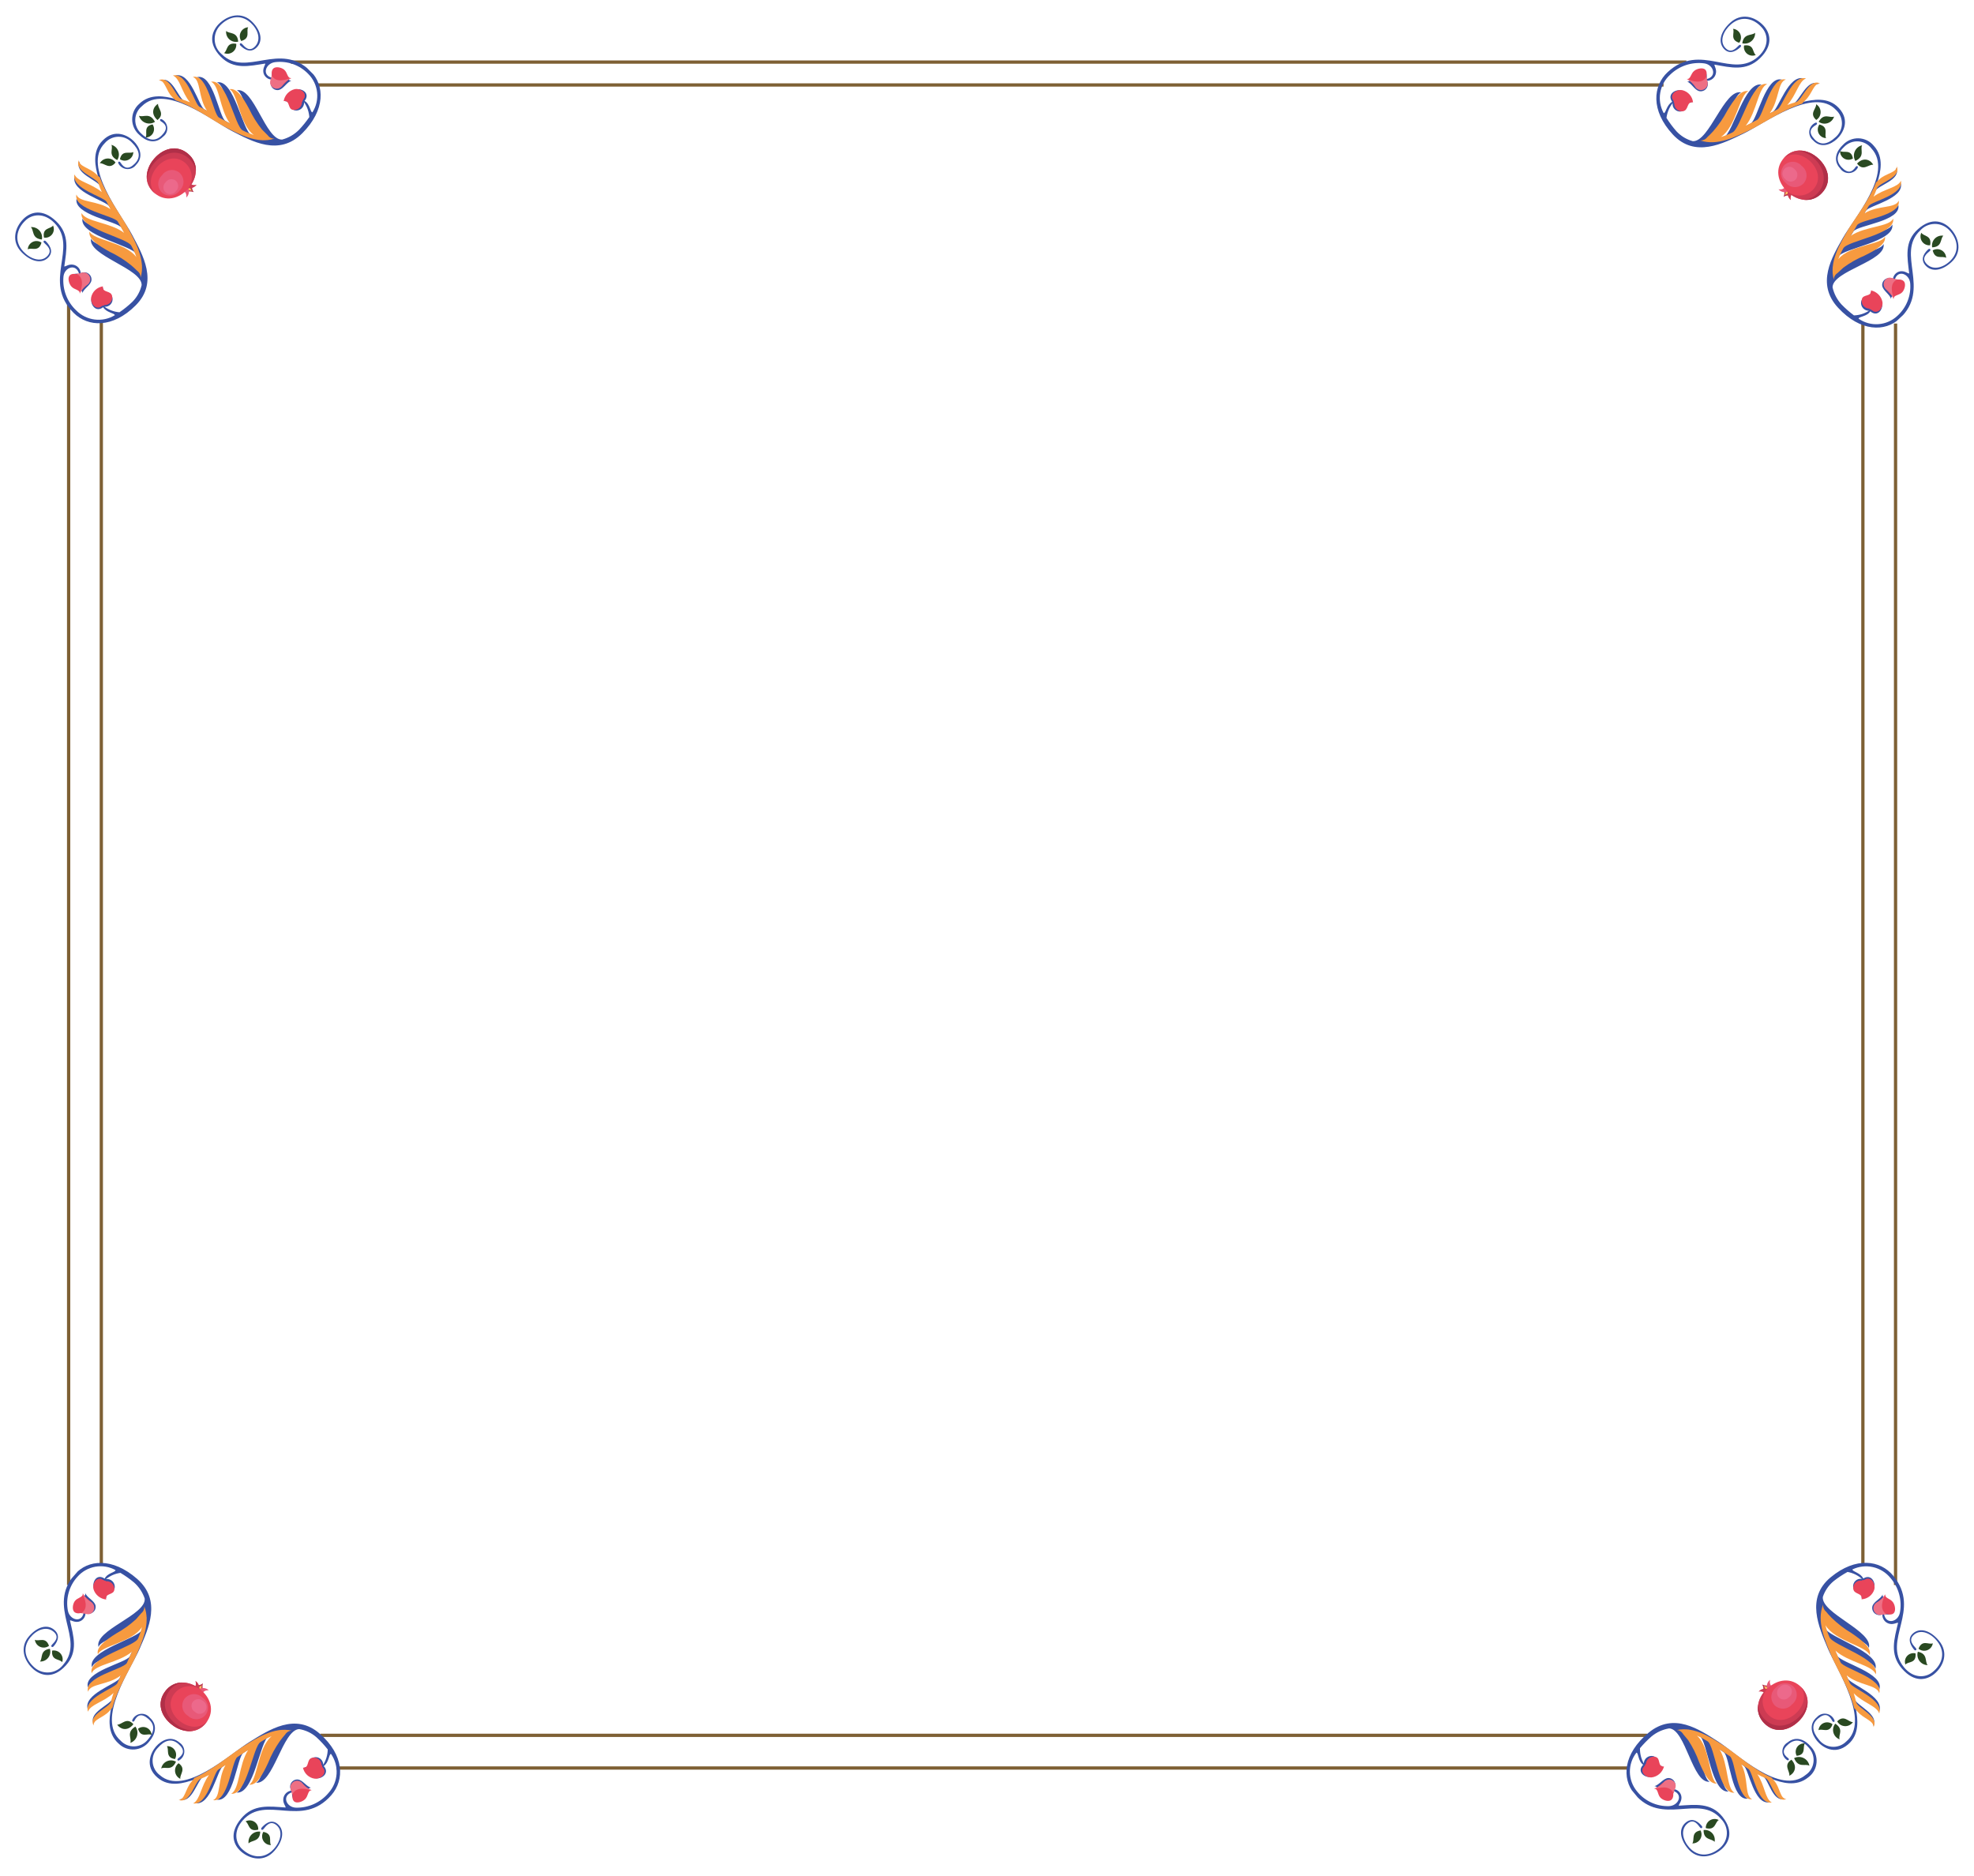 <svg width="604" height="574" viewBox="0 0 604 574" fill="none" xmlns="http://www.w3.org/2000/svg">
<path d="M570 99L570 479" stroke="#7E6034"/>
<path d="M498 541H103" stroke="#7E6034"/>
<path d="M504 531H98" stroke="#7E6034"/>
<path d="M21 93L21 485" stroke="#7E6034"/>
<path d="M580 99L580 485" stroke="#7E6034"/>
<path d="M516 19L89 19" stroke="#7E6034"/>
<path d="M31 98L31 479" stroke="#7E6034"/>
<path d="M509 26L97 26" stroke="#7E6034"/>
<g clip-path="url(#clip0_7_3)">
<path d="M31.406 43C28.018 46.396 29.213 51.154 29.985 53.992C27.844 51.857 24.231 51.486 24.284 49.376C22.614 53.059 29.893 55.088 30.733 57.044C31.058 58.025 31.435 58.988 31.863 59.929C28.42 57.043 23.817 56.469 22.808 54.084C21.725 58.757 32.248 61.36 33.386 63.089C33.854 63.96 34.322 64.806 34.801 65.641C30.369 62.599 24.398 63.491 23.436 60.725C22.331 65.756 35.809 67.668 37.174 69.671C37.521 70.256 37.845 70.84 38.169 71.401C38.492 71.961 38.912 72.736 39.283 73.392C34.54 69.873 26.409 69.751 25.231 66.842C24.21 72.123 40.373 75.026 41.705 77.732C42.359 78.933 42.913 80.186 43.362 81.477C39.746 76.54 29.014 75.868 27.849 72.995C26.816 78.24 43.411 82.12 43.343 87.235C42.891 89.176 41.906 90.951 40.498 92.36C39.271 93.531 37.95 94.599 36.549 95.554C34.897 95.417 33.312 94.831 31.966 93.859C32.317 93.887 32.669 93.834 32.995 93.705C33.322 93.575 33.614 93.373 33.85 93.113C34.087 92.853 34.26 92.543 34.358 92.206C34.455 91.868 34.474 91.513 34.414 91.166C33.991 89.199 31.335 90.211 31.543 88.089C30.666 88.218 29.85 88.615 29.208 89.224C28.566 89.834 28.127 90.628 27.953 91.498C27.66 93.202 29.29 95.754 31.561 94.002C32.532 95.684 35.155 95.804 35.121 96.46C33.273 97.579 31.098 98.04 28.951 97.766C26.803 97.493 24.808 96.501 23.29 94.953C21.903 93.637 20.833 92.023 20.163 90.234C19.492 88.444 19.238 86.527 19.42 84.627C19.733 81.707 23.389 80.504 24.222 83.878C21.49 83.15 21.044 85.677 22.612 87.526C23.557 88.659 25.345 88.516 25.182 89.732C25.642 88.266 27.75 87.325 27.983 85.775C28.034 85.371 27.969 84.96 27.798 84.59C27.627 84.22 27.355 83.906 27.014 83.682C26.672 83.458 26.276 83.334 25.869 83.325C25.461 83.315 25.06 83.42 24.71 83.628C24.679 82.986 24.427 82.373 23.998 81.893C23.569 81.413 22.988 81.095 22.354 80.992C21.017 80.753 20.066 81.611 19.673 81.528C20.337 76.58 21.455 71.776 17.186 67.709C12.918 63.642 9.297 64.905 7.182 66.978C4.4 69.767 3.412 74.035 6.724 77.291C9.451 80.01 12.696 80.87 14.752 78.808C16.809 76.746 14.68 74.48 14.01 73.812C13.556 73.359 13.021 73.848 13.511 74.313C14.228 75.028 16.343 76.543 14.382 78.462C12.421 80.381 9.198 79.187 7.141 76.969C4.234 73.856 5.033 70.113 7.732 67.527C9.728 65.525 13.423 64.954 16.616 68.186C24.138 75.807 12.783 86.02 22.53 95.74C26.906 100.105 34.466 100.513 41.526 93.434C48.587 86.354 43.661 77.948 40.399 71.795C37.138 65.642 25.027 50.83 32.076 43.787C32.589 43.185 33.226 42.7 33.943 42.365C34.66 42.03 35.44 41.852 36.233 41.843C37.025 41.835 37.811 41.995 38.537 42.315C39.264 42.634 39.914 43.104 40.445 43.694C42.657 45.901 43.212 48.095 41.227 50.085C39.242 52.075 37.917 51.419 36.839 49.702C36.563 49.261 35.92 49.451 36.244 50.036C36.496 50.511 36.863 50.915 37.312 51.21C37.762 51.506 38.278 51.683 38.813 51.726C39.349 51.769 39.886 51.676 40.375 51.456C40.864 51.236 41.288 50.896 41.61 50.467C44.142 47.928 42.642 44.911 40.908 43.182C39.174 41.453 35.114 39.21 31.406 43Z" fill="#3751A3"/>
<path d="M25.056 83.473C24.529 83.667 23.973 83.772 23.412 83.782L23.555 83.926C23.388 83.878 22.052 83.544 21.35 84.247C20.649 84.95 21.012 86.691 21.802 87.621C22.747 88.754 24.547 88.599 24.372 89.827C24.832 88.361 26.94 87.42 27.173 85.87C27.206 85.571 27.175 85.269 27.084 84.982C26.992 84.696 26.842 84.431 26.643 84.205C26.444 83.98 26.2 83.798 25.926 83.672C25.653 83.546 25.356 83.478 25.056 83.473Z" fill="#E9445A"/>
<path d="M31.483 87.624C30.605 87.75 29.788 88.144 29.143 88.752C28.498 89.359 28.058 90.152 27.881 91.021C27.635 92.511 28.833 94.633 30.655 94.002L30.798 93.859C31.028 93.758 31.248 93.635 31.453 93.49L31.512 93.549L31.977 93.442C31.977 93.442 31.893 93.359 31.869 93.335C32.22 93.362 32.572 93.309 32.899 93.18C33.225 93.051 33.518 92.849 33.754 92.589C33.99 92.329 34.163 92.019 34.261 91.681C34.359 91.344 34.378 90.988 34.317 90.641C33.99 88.746 31.262 89.734 31.483 87.624Z" fill="#E9445A"/>
<path d="M40.787 46.508C39.705 47.235 37.363 45.684 36.693 48.724C37.093 48.987 37.557 49.137 38.035 49.157C38.512 49.178 38.986 49.069 39.406 48.842C39.826 48.614 40.176 48.278 40.419 47.867C40.663 47.456 40.79 46.986 40.787 46.508Z" fill="#294921"/>
<path d="M35.871 48.974C36.14 48.57 36.309 48.107 36.362 47.623C36.416 47.14 36.353 46.65 36.179 46.195C36.005 45.74 35.725 45.332 35.362 45.007C34.999 44.681 34.563 44.447 34.092 44.324C34.716 45.612 32.945 47.459 35.871 48.974Z" fill="#294921"/>
<path d="M30.545 49.962C31.88 49.772 33.448 52.097 35.349 49.737C35.077 49.337 34.707 49.013 34.275 48.796C33.842 48.579 33.361 48.477 32.879 48.5C32.397 48.522 31.928 48.669 31.52 48.925C31.111 49.181 30.775 49.538 30.545 49.962Z" fill="#294921"/>
<path d="M16.225 69.008C15.537 70.129 12.876 69.544 13.458 72.715C13.928 72.786 14.409 72.728 14.848 72.548C15.287 72.368 15.668 72.072 15.952 71.692C16.236 71.312 16.411 70.862 16.459 70.389C16.507 69.917 16.426 69.439 16.225 69.008Z" fill="#294921"/>
<path d="M9.443 69.495C10.471 70.52 9.632 72.964 12.816 73.287C12.913 72.806 12.896 72.308 12.767 71.833C12.638 71.358 12.401 70.92 12.073 70.552C11.746 70.184 11.338 69.897 10.882 69.714C10.425 69.53 9.933 69.455 9.443 69.495Z" fill="#294921"/>
<path d="M8.498 76.302C9.616 75.611 11.863 77.281 12.688 74.229C12.294 73.958 11.835 73.798 11.359 73.763C10.883 73.729 10.407 73.822 9.98 74.034C9.553 74.245 9.191 74.567 8.93 74.965C8.669 75.364 8.52 75.825 8.498 76.302Z" fill="#294921"/>
<path d="M58.774 57.125C58.727 57.723 58.913 58.317 59.292 58.783C59.292 58.783 58.027 58.377 57.42 58.699L56.64 57.089L58.141 56.732L58.774 57.125Z" fill="#B7324B"/>
<path d="M58.201 56.743C58.17 57.037 58.199 57.334 58.286 57.617C58.373 57.9 58.516 58.163 58.706 58.389C58.706 58.389 57.453 57.995 56.834 58.329L56.066 56.707L57.556 56.362L58.201 56.743Z" fill="#FDBF5F"/>
<path d="M56.951 57.351C57.501 57.611 58.125 57.67 58.712 57.517C59.3 57.365 59.815 57.011 60.168 56.518C60.168 56.518 58.321 57.053 57.971 55.611C57.488 53.655 56.951 57.351 56.951 57.351Z" fill="#CD3B53"/>
<path d="M57.391 57.125C57.725 57.635 57.871 58.246 57.803 58.851C57.736 59.456 57.459 60.018 57.02 60.439C57.02 60.439 57.276 58.555 55.809 58.4C53.818 58.173 57.391 57.125 57.391 57.125Z" fill="#E85978"/>
<path d="M47.204 59.017C43.904 56.154 44.321 51.839 47.172 48.549C50.023 45.26 54.24 44.26 57.54 47.122C60.839 49.985 60.495 54.348 57.643 57.638C54.792 60.927 50.527 61.903 47.204 59.017Z" fill="#E9445A"/>
<path d="M49.612 58.994C49.238 58.651 48.939 58.234 48.734 57.771C48.529 57.307 48.422 56.806 48.42 56.299C48.419 55.792 48.522 55.291 48.725 54.828C48.927 54.364 49.224 53.948 49.596 53.605C49.881 53.186 50.251 52.832 50.682 52.565C51.113 52.297 51.595 52.124 52.098 52.054C52.601 51.985 53.113 52.021 53.601 52.161C54.09 52.301 54.544 52.542 54.934 52.868C55.312 53.211 55.614 53.628 55.822 54.093C56.03 54.558 56.139 55.06 56.143 55.569C56.147 56.078 56.045 56.582 55.844 57.048C55.643 57.515 55.347 57.935 54.975 58.28C54.683 58.695 54.308 59.045 53.874 59.307C53.44 59.57 52.956 59.74 52.453 59.807C51.95 59.874 51.438 59.837 50.949 59.697C50.46 59.557 50.005 59.317 49.612 58.994Z" fill="#E85978"/>
<path d="M50.708 58.899C50.486 58.701 50.307 58.459 50.185 58.187C50.063 57.916 49.999 57.622 49.998 57.325C49.997 57.028 50.059 56.734 50.18 56.463C50.3 56.191 50.477 55.949 50.699 55.751C50.866 55.509 51.082 55.304 51.333 55.149C51.583 54.994 51.863 54.893 52.156 54.852C52.447 54.81 52.745 54.83 53.03 54.909C53.314 54.988 53.58 55.125 53.809 55.311C54.03 55.512 54.207 55.756 54.33 56.028C54.452 56.3 54.517 56.594 54.52 56.892C54.523 57.19 54.465 57.485 54.348 57.759C54.231 58.033 54.059 58.279 53.843 58.483C53.672 58.725 53.453 58.929 53.199 59.083C52.946 59.236 52.663 59.336 52.369 59.374C52.074 59.414 51.775 59.392 51.489 59.31C51.204 59.228 50.938 59.088 50.708 58.899Z" fill="#EC698B"/>
<path d="M48.074 51.089C50.45 48.348 54.024 47.514 56.702 49.876C57.279 50.388 57.75 51.009 58.087 51.703C58.424 52.397 58.62 53.15 58.665 53.919C58.709 54.688 58.601 55.458 58.346 56.185C58.091 56.911 57.695 57.579 57.18 58.15L57.667 57.661C60.518 54.372 60.863 50.009 57.564 47.146C54.264 44.284 50.047 45.284 47.196 48.573C44.344 51.863 43.928 56.178 47.228 59.041C47.364 59.191 47.508 59.334 47.658 59.47C45.397 57.049 45.816 53.687 48.074 51.089Z" fill="#CD3B53"/>
<path d="M47.212 49.849C50.063 46.559 54.292 45.547 57.639 48.362C58.903 49.42 59.721 50.915 59.929 52.548C60.01 51.519 59.841 50.484 59.435 49.533C59.029 48.582 58.399 47.742 57.599 47.087C54.3 44.224 50.083 45.224 47.231 48.514C46.438 49.361 45.828 50.364 45.442 51.459C45.056 52.555 44.9 53.719 44.986 54.879C45.185 53.01 45.964 51.251 47.212 49.849Z" fill="#B02F48"/>
<path d="M29.422 53.288C27.437 51.308 24.098 50.973 24.14 49.018C22.6 52.427 29.389 54.254 30.122 56.102C30.414 57.014 30.755 57.909 31.144 58.785C27.976 56.101 23.718 55.587 22.782 53.369C21.782 57.696 31.553 60.144 32.571 61.706C32.991 62.505 33.411 63.256 33.878 64.055C29.78 61.252 24.239 62.073 23.373 59.521C22.35 64.158 34.814 65.939 36.035 67.799C36.371 68.348 36.671 68.885 36.958 69.409C37.246 69.934 37.654 70.649 37.989 71.246C33.604 67.989 26.105 67.879 24.976 65.161C24.025 70.036 38.936 72.688 40.195 75.228C40.799 76.338 41.313 77.495 41.732 78.686C38.392 74.119 28.471 73.495 27.377 70.836C26.943 73.137 30.121 75.141 33.632 77.074C35.934 78.165 38.1 79.527 40.082 81.13C40.907 81.809 41.529 82.43 41.935 82.835C42.3 83.093 42.596 83.437 42.797 83.837C42.953 84.173 43.036 84.539 43.038 84.91C44.608 79.581 41.396 74.025 39.117 69.708C37.367 66.393 32.662 60.132 30.534 54.23C30.128 53.992 29.769 53.634 29.422 53.288Z" fill="#F79A3F"/>
<path d="M23.602 83.878C23.889 84.041 24.148 84.251 24.367 84.498C25.875 86.239 24.549 89.315 24.454 89.505L24.467 89.827C24.615 89.496 24.789 89.177 24.988 88.874C25.167 88.584 25.374 88.312 25.606 88.063C25.88 87.762 26.192 87.498 26.533 87.277C26.788 87.133 27.01 86.94 27.187 86.709C27.365 86.477 27.494 86.213 27.567 85.93C27.68 85.453 27.624 84.952 27.407 84.511C27.273 84.252 27.089 84.023 26.865 83.837C26.642 83.65 26.383 83.51 26.104 83.426C25.785 83.352 25.452 83.364 25.139 83.461L23.602 83.878Z" fill="#EE6F84"/>
<path d="M42.507 31.869C45.942 28.424 50.642 29.499 53.482 30.239C51.389 28.152 51.081 24.587 48.995 24.67C52.685 22.931 54.519 30.18 56.489 30.908C57.431 31.206 58.398 31.552 59.353 31.958C56.529 28.619 56.05 24.053 53.687 23.098C58.345 21.919 60.785 32.364 62.469 33.426C63.305 33.855 64.141 34.308 64.977 34.762C62.079 30.493 63.014 24.484 60.293 23.601C65.297 22.387 66.971 35.728 68.954 36.993C69.539 37.315 70.1 37.637 70.662 37.935C71.223 38.233 71.975 38.651 72.62 39.009C69.208 34.37 69.219 26.323 66.367 25.213C71.633 24.07 74.233 40.047 76.883 41.311C78.067 41.935 79.301 42.458 80.572 42.874C75.745 39.391 75.259 28.757 72.442 27.635C77.673 26.504 81.24 42.898 86.318 42.709C88.257 42.195 90.026 41.18 91.447 39.767C92.615 38.539 93.684 37.219 94.642 35.821C94.528 34.199 93.975 32.637 93.043 31.302C93.062 31.655 93.003 32.008 92.869 32.334C92.736 32.661 92.532 32.954 92.272 33.192C92.011 33.43 91.701 33.608 91.364 33.712C91.027 33.815 90.67 33.843 90.32 33.793C88.412 33.459 89.417 30.753 87.32 31.014C87.464 30.125 87.872 29.3 88.491 28.646C89.109 27.991 89.91 27.538 90.79 27.343C92.481 27.034 94.99 28.585 93.197 30.885C94.869 31.792 94.936 34.403 95.592 34.367C96.751 32.561 97.257 30.41 97.025 28.272C96.793 26.133 95.837 24.136 94.316 22.612C93.013 21.264 91.414 20.237 89.646 19.613C87.879 18.99 85.992 18.786 84.135 19.02C81.24 19.388 79.975 23.048 83.304 23.8C82.628 21.105 85.154 20.605 86.947 22.108C88.058 23.027 87.885 24.803 89.16 24.672C87.707 25.173 86.724 27.282 85.187 27.556C84.791 27.608 84.388 27.547 84.024 27.378C83.661 27.21 83.353 26.942 83.136 26.606C82.918 26.27 82.801 25.879 82.797 25.479C82.793 25.079 82.904 24.687 83.115 24.348C82.499 24.324 81.91 24.088 81.448 23.679C80.986 23.27 80.679 22.714 80.58 22.106C80.374 20.783 81.229 19.829 81.156 19.448C76.223 20.209 71.458 21.423 67.475 17.285C63.492 13.147 64.84 9.523 66.932 7.354C69.749 4.529 74.002 3.47 77.159 6.666C79.826 9.325 80.611 12.485 78.495 14.559C76.379 16.632 74.203 14.581 73.545 13.925C73.103 13.484 73.59 12.947 74.044 13.425C74.75 14.128 76.211 16.203 78.1 14.141C79.989 12.079 78.907 9.003 76.731 7C73.694 4.185 70.001 5.042 67.351 7.795C66.78 8.392 66.338 9.101 66.053 9.877C65.769 10.653 65.647 11.479 65.695 12.306C65.743 13.132 65.961 13.94 66.335 14.68C66.708 15.419 67.23 16.075 67.866 16.605C75.304 23.881 85.629 12.403 95.088 21.837C99.346 26.083 99.631 33.618 92.5 40.768C85.368 47.919 77.104 43.243 71.062 40.141C65.02 37.039 50.511 25.35 43.391 32.513C42.783 33.012 42.29 33.636 41.945 34.343C41.599 35.049 41.409 35.823 41.388 36.61C41.367 37.397 41.514 38.181 41.821 38.907C42.128 39.634 42.587 40.287 43.166 40.822C45.307 42.957 47.466 43.447 49.475 41.433C51.483 39.419 50.895 38.095 49.211 37.105C48.757 36.842 48.958 36.211 49.543 36.509C50.012 36.765 50.408 37.136 50.695 37.586C50.982 38.037 51.151 38.553 51.184 39.085C51.218 39.617 51.117 40.149 50.889 40.631C50.661 41.112 50.314 41.528 49.881 41.838C47.326 44.401 44.353 42.981 42.655 41.287C41.974 40.708 41.425 39.991 41.043 39.183C40.661 38.376 40.457 37.496 40.443 36.604C40.429 35.712 40.606 34.828 40.962 34.011C41.318 33.195 41.845 32.464 42.507 31.869Z" fill="#3751A3"/>
<path d="M82.793 24.646C82.984 24.122 83.091 23.571 83.11 23.013L83.254 23.156C83.146 23.049 82.892 21.678 83.617 20.974C84.342 20.271 86.036 20.582 86.944 21.321C88.044 22.252 87.87 24.028 89.146 23.897C87.693 24.398 86.71 26.507 85.172 26.781C84.871 26.828 84.562 26.808 84.269 26.72C83.975 26.633 83.705 26.482 83.477 26.278C83.249 26.073 83.07 25.821 82.952 25.538C82.833 25.256 82.779 24.951 82.793 24.646Z" fill="#E9445A"/>
<path d="M86.795 30.942C86.939 30.053 87.345 29.228 87.961 28.572C88.577 27.916 89.375 27.459 90.253 27.26C91.73 26.998 93.808 28.143 93.146 29.955L93.004 30.098C92.899 30.333 92.772 30.556 92.624 30.766C92.57 30.917 92.526 31.073 92.494 31.231C92.494 31.231 92.423 31.159 92.387 31.123C92.407 31.476 92.35 31.829 92.218 32.156C92.086 32.483 91.883 32.777 91.624 33.016C91.365 33.255 91.056 33.434 90.719 33.539C90.382 33.645 90.026 33.674 89.676 33.626C87.899 33.375 88.904 30.669 86.795 30.942Z" fill="#E9445A"/>
<path d="M68.545 16.236C69.675 15.533 69.143 12.886 72.28 13.4C72.34 13.872 72.275 14.351 72.091 14.79C71.907 15.228 71.612 15.61 71.233 15.897C70.855 16.184 70.408 16.367 69.936 16.427C69.464 16.486 68.984 16.42 68.545 16.236Z" fill="#294921"/>
<path d="M69.192 9.465C70.184 10.455 72.626 9.585 72.886 12.745C72.416 12.854 71.925 12.849 71.457 12.73C70.988 12.61 70.554 12.38 70.192 12.059C69.83 11.738 69.55 11.334 69.376 10.883C69.202 10.431 69.139 9.945 69.192 9.465Z" fill="#294921"/>
<path d="M75.937 8.346C75.225 9.491 76.793 11.721 73.803 12.542C73.546 12.14 73.397 11.679 73.373 11.203C73.349 10.727 73.45 10.253 73.665 9.829C73.881 9.405 74.204 9.045 74.603 8.785C75.001 8.525 75.461 8.374 75.937 8.346Z" fill="#294921"/>
<path d="M52.706 29.703C50.781 27.782 50.496 24.48 48.553 24.563C51.97 22.954 53.66 29.655 55.486 30.335C56.382 30.608 57.263 30.931 58.124 31.302C55.539 28.201 55.085 23.993 52.912 23.11C57.201 22.014 59.472 31.672 61.001 32.65C61.777 33.044 62.565 33.473 63.33 33.879C60.587 29.884 61.512 24.365 59.006 23.553C63.617 22.446 65.168 34.762 66.984 35.955C67.533 36.265 68.059 36.551 68.536 36.79C69.014 37.028 69.766 37.446 70.352 37.768C67.191 33.499 67.204 26.048 64.554 25.021C69.427 23.962 71.833 38.746 74.292 39.915C75.38 40.47 76.51 40.936 77.671 41.312C73.19 38.103 72.743 28.267 70.177 27.3C72.452 26.812 74.393 29.913 76.251 33.359C77.308 35.605 78.627 37.719 80.181 39.655C80.922 40.395 81.52 40.991 81.915 41.385C82.162 41.737 82.495 42.021 82.883 42.208C83.215 42.365 83.579 42.443 83.945 42.434C78.645 44.114 73.175 41.06 68.9 38.864C65.641 37.182 59.511 32.662 53.687 30.68C53.388 30.382 53.041 30.037 52.706 29.703Z" fill="#F79A3F"/>
<path d="M83.218 23.192C83.368 23.475 83.571 23.726 83.817 23.931C85.526 25.398 88.586 23.933 88.8 23.909L89.098 23.921C88.771 24.077 88.453 24.252 88.146 24.445C87.864 24.643 87.593 24.858 87.337 25.089C87.035 25.369 86.764 25.68 86.529 26.019C86.238 26.527 85.761 26.903 85.197 27.067C84.725 27.198 84.22 27.151 83.778 26.936C83.51 26.815 83.273 26.635 83.085 26.41C82.896 26.185 82.761 25.92 82.689 25.636C82.627 25.314 82.647 24.982 82.746 24.67L83.218 23.192Z" fill="#EE6F84"/>
<path d="M44.541 42.075C45.253 41.002 43.672 38.688 46.687 38.058C46.95 38.447 47.101 38.9 47.126 39.369C47.15 39.837 47.047 40.303 46.826 40.716C46.605 41.13 46.276 41.474 45.873 41.714C45.471 41.953 45.01 42.078 44.541 42.075Z" fill="#294921"/>
<path d="M47.412 37.283C46.985 37.558 46.499 37.729 45.993 37.781C45.487 37.833 44.975 37.765 44.5 37.582C44.025 37.4 43.598 37.108 43.256 36.731C42.914 36.353 42.665 35.901 42.53 35.41C43.879 36.042 45.793 34.242 47.412 37.283Z" fill="#294921"/>
<path d="M48.361 31.763C48.186 33.158 50.635 34.792 48.173 36.735C45.854 34.636 47.063 32.514 48.361 31.763Z" fill="#294921"/>
</g>
<g clip-path="url(#clip1_7_3)">
<path d="M562.623 33.035C559.364 29.514 554.563 30.518 551.697 31.176C553.915 29.122 554.43 25.527 556.536 25.664C552.923 23.849 550.604 31.041 548.617 31.802C547.624 32.087 546.646 32.426 545.689 32.816C548.71 29.491 549.467 24.914 551.89 24.001C547.264 22.733 544.244 33.144 542.471 34.212C541.582 34.645 540.718 35.078 539.864 35.524C543.08 31.216 542.427 25.215 545.23 24.364C540.247 23.059 537.799 36.45 535.742 37.734C535.145 38.058 534.548 38.358 533.975 38.659C533.402 38.96 532.611 39.349 531.941 39.694C535.646 35.094 536.092 26.974 539.046 25.914C533.81 24.683 530.265 40.718 527.507 41.94C526.281 42.545 525.008 43.049 523.7 43.446C528.777 40.03 529.876 29.334 532.794 28.284C527.594 27.043 523.055 43.47 517.947 43.198C516.025 42.669 514.291 41.613 512.939 40.15C511.819 38.878 510.804 37.516 509.905 36.078C510.108 34.432 510.757 32.872 511.781 31.566C511.74 31.915 511.779 32.269 511.895 32.6C512.011 32.932 512.202 33.232 512.452 33.478C512.702 33.724 513.005 33.91 513.339 34.021C513.672 34.132 514.026 34.166 514.375 34.119C516.358 33.774 515.452 31.081 517.564 31.373C517.47 30.491 517.107 29.661 516.523 28.994C515.939 28.328 515.163 27.859 514.302 27.65C512.61 27.289 509.995 28.815 511.655 31.155C509.936 32.058 509.711 34.675 509.058 34.615C508.012 32.723 507.639 30.532 507.998 28.396C508.357 26.261 509.427 24.308 511.035 22.853C512.405 21.519 514.06 20.515 515.875 19.916C517.69 19.317 519.616 19.14 521.507 19.398C524.413 19.827 525.469 23.528 522.064 24.226C522.901 21.525 520.393 20.979 518.483 22.471C517.314 23.371 517.385 25.163 516.176 24.951C517.623 25.47 518.479 27.613 520.018 27.909C520.42 27.975 520.833 27.927 521.209 27.77C521.586 27.614 521.911 27.355 522.149 27.023C522.386 26.691 522.525 26.3 522.551 25.893C522.577 25.486 522.488 25.081 522.294 24.724C522.937 24.718 523.559 24.491 524.056 24.081C524.553 23.672 524.894 23.104 525.022 22.474C525.314 21.148 524.495 20.164 524.594 19.774C529.511 20.635 534.267 21.944 538.5 17.841C542.734 13.738 541.617 10.07 539.63 7.873C536.954 4.983 532.729 3.825 529.344 7.005C526.518 9.621 525.53 12.829 527.508 14.966C529.486 17.103 531.835 15.066 532.529 14.423C533 13.987 532.533 13.433 532.049 13.905C531.305 14.593 529.707 16.646 527.868 14.61C526.029 12.573 527.35 9.401 529.649 7.434C532.875 4.653 536.583 5.601 539.06 8.401C540.981 10.476 541.404 14.19 538.047 17.252C530.132 24.464 520.38 12.711 510.279 22.061C505.743 26.261 505.034 33.798 511.826 41.135C518.617 48.472 527.214 43.886 533.492 40.872C539.77 37.859 555.053 26.349 561.81 33.673C562.391 34.21 562.849 34.865 563.156 35.595C563.462 36.325 563.609 37.112 563.586 37.904C563.563 38.696 563.371 39.475 563.023 40.188C562.675 40.901 562.179 41.532 561.568 42.039C559.275 44.161 557.061 44.628 555.152 42.566C553.242 40.503 553.951 39.205 555.709 38.196C556.161 37.938 555.997 37.288 555.4 37.588C554.915 37.821 554.497 38.172 554.184 38.609C553.87 39.046 553.672 39.555 553.608 40.088C553.544 40.621 553.615 41.162 553.816 41.659C554.016 42.156 554.339 42.594 554.755 42.933C557.19 45.564 560.265 44.186 562.062 42.522C563.859 40.858 566.262 36.891 562.623 33.035Z" fill="#3751A3"/>
<path d="M522.435 25.075C522.263 24.541 522.18 23.981 522.192 23.419L522.043 23.557C522.098 23.392 522.485 22.07 521.81 21.341C521.136 20.613 519.382 20.906 518.421 21.658C517.251 22.557 517.334 24.362 516.114 24.138C517.56 24.656 518.417 26.799 519.956 27.095C520.253 27.139 520.556 27.121 520.847 27.041C521.137 26.961 521.407 26.822 521.641 26.631C521.874 26.441 522.065 26.204 522.202 25.936C522.339 25.668 522.418 25.375 522.435 25.075Z" fill="#E9445A"/>
<path d="M518.031 31.331C517.94 30.448 517.579 29.616 516.998 28.948C516.416 28.28 515.642 27.808 514.781 27.596C513.302 27.291 511.133 28.404 511.691 30.25L511.828 30.398C511.92 30.632 512.035 30.856 512.171 31.067L512.109 31.124L512.198 31.593C512.198 31.593 512.285 31.513 512.309 31.49C512.268 31.839 512.307 32.193 512.423 32.524C512.539 32.856 512.73 33.156 512.98 33.402C513.23 33.648 513.533 33.834 513.867 33.945C514.2 34.056 514.554 34.09 514.903 34.043C516.81 33.791 515.931 31.027 518.031 31.331Z" fill="#E9445A"/>
<path d="M558.743 42.269C558.06 41.158 559.703 38.88 556.692 38.089C556.413 38.479 556.245 38.936 556.205 39.413C556.166 39.889 556.256 40.367 556.466 40.796C556.676 41.224 556.999 41.588 557.4 41.847C557.801 42.106 558.265 42.252 558.743 42.269Z" fill="#294921"/>
<path d="M556.475 37.258C556.868 37.543 557.324 37.73 557.805 37.803C558.286 37.876 558.778 37.833 559.24 37.677C559.701 37.521 560.12 37.257 560.459 36.907C560.799 36.558 561.05 36.132 561.192 35.666C559.88 36.238 558.105 34.395 556.475 37.258Z" fill="#294921"/>
<path d="M555.7 31.896C555.837 33.238 553.451 34.713 555.733 36.706C556.144 36.45 556.483 36.093 556.717 35.67C556.951 35.246 557.072 34.77 557.068 34.287C557.065 33.804 556.937 33.331 556.698 32.912C556.458 32.493 556.115 32.143 555.7 31.896Z" fill="#294921"/>
<path d="M537.241 16.828C536.149 16.096 536.84 13.461 533.647 13.916C533.558 14.383 533.596 14.865 533.759 15.311C533.921 15.757 534.202 16.15 534.57 16.448C534.939 16.747 535.382 16.94 535.852 17.007C536.322 17.074 536.802 17.012 537.241 16.828Z" fill="#294921"/>
<path d="M537.025 10.032C535.959 11.019 533.551 10.083 533.101 13.252C533.579 13.367 534.077 13.37 534.556 13.26C535.036 13.15 535.483 12.931 535.864 12.618C536.245 12.306 536.548 11.91 536.749 11.461C536.951 11.012 537.045 10.523 537.025 10.032Z" fill="#294921"/>
<path d="M530.261 8.816C530.907 9.961 529.149 12.139 532.166 13.086C532.452 12.703 532.63 12.251 532.684 11.777C532.737 11.303 532.663 10.823 532.469 10.388C532.275 9.953 531.968 9.578 531.58 9.302C531.192 9.025 530.737 8.858 530.261 8.816Z" fill="#294921"/>
<path d="M547.417 59.818C546.822 59.747 546.221 59.908 545.741 60.269C545.741 60.269 546.196 59.021 545.899 58.402L547.539 57.687L547.836 59.201L547.417 59.818Z" fill="#B7324B"/>
<path d="M547.821 59.26C547.529 59.217 547.231 59.234 546.945 59.31C546.659 59.386 546.391 59.518 546.157 59.7C546.157 59.7 546.601 58.463 546.292 57.832L547.943 57.129L548.228 58.631L547.821 59.26Z" fill="#FDBF5F"/>
<path d="M547.264 57.987C546.983 58.526 546.899 59.147 547.028 59.74C547.156 60.333 547.489 60.862 547.968 61.234C547.968 61.234 547.507 59.368 548.962 59.075C550.935 58.671 547.264 57.987 547.264 57.987Z" fill="#CD3B53"/>
<path d="M547.473 58.436C546.949 58.749 546.333 58.871 545.731 58.779C545.129 58.687 544.579 58.388 544.176 57.933C544.176 57.933 546.048 58.264 546.262 56.805C546.568 54.824 547.473 58.436 547.473 58.436Z" fill="#E85978"/>
<path d="M545.989 48.181C548.981 44.998 553.276 45.586 556.449 48.566C559.622 51.547 560.453 55.801 557.462 58.983C554.47 62.166 550.124 61.647 546.951 58.667C543.777 55.687 542.972 51.386 545.989 48.181Z" fill="#E9445A"/>
<path d="M545.915 50.588C546.272 50.228 546.701 49.946 547.172 49.759C547.644 49.573 548.149 49.486 548.655 49.505C549.161 49.523 549.658 49.647 550.113 49.868C550.568 50.088 550.973 50.401 551.3 50.787C551.707 51.089 552.047 51.472 552.297 51.913C552.546 52.355 552.701 52.844 552.75 53.349C552.799 53.854 552.742 54.364 552.583 54.847C552.423 55.329 552.165 55.773 551.824 56.151C551.466 56.514 551.037 56.799 550.565 56.989C550.092 57.178 549.585 57.267 549.076 57.251C548.568 57.234 548.069 57.112 547.61 56.893C547.152 56.673 546.745 56.361 546.414 55.975C546.011 55.667 545.677 55.278 545.432 54.834C545.186 54.39 545.036 53.9 544.989 53.394C544.942 52.889 545 52.379 545.16 51.896C545.319 51.413 545.576 50.968 545.915 50.588Z" fill="#E85978"/>
<path d="M545.966 51.688C546.173 51.473 546.422 51.305 546.698 51.193C546.974 51.081 547.27 51.029 547.567 51.041C547.864 51.051 548.155 51.125 548.422 51.257C548.688 51.388 548.923 51.575 549.111 51.804C549.347 51.98 549.543 52.204 549.688 52.461C549.833 52.718 549.923 53.002 549.953 53.295C549.982 53.589 549.951 53.885 549.86 54.166C549.77 54.447 549.622 54.707 549.427 54.929C549.218 55.142 548.967 55.309 548.69 55.421C548.414 55.532 548.117 55.585 547.819 55.576C547.521 55.568 547.229 55.497 546.96 55.37C546.691 55.242 546.452 55.061 546.257 54.836C546.022 54.656 545.826 54.429 545.683 54.169C545.54 53.91 545.452 53.623 545.425 53.328C545.397 53.032 545.431 52.734 545.524 52.452C545.618 52.169 545.768 51.909 545.966 51.688Z" fill="#EC698B"/>
<path d="M553.875 49.366C556.519 51.85 557.209 55.454 554.743 58.036C554.208 58.593 553.569 59.038 552.862 59.347C552.156 59.656 551.395 59.822 550.625 59.836C549.854 59.85 549.089 59.711 548.374 59.427C547.658 59.144 547.007 58.721 546.456 58.184L546.925 58.69C550.098 61.67 554.444 62.188 557.436 59.006C560.428 55.824 559.597 51.57 556.424 48.59C553.251 45.609 548.955 45.021 545.963 48.204C545.808 48.334 545.659 48.472 545.517 48.617C548.026 46.455 551.369 47.007 553.875 49.366Z" fill="#CD3B53"/>
<path d="M555.149 48.554C558.322 51.535 559.165 55.801 556.219 59.033C555.112 60.253 553.585 61.011 551.945 61.154C552.97 61.276 554.011 61.148 554.977 60.781C555.944 60.413 556.808 59.817 557.495 59.044C560.487 55.861 559.656 51.608 556.483 48.627C555.668 47.8 554.69 47.152 553.611 46.722C552.532 46.292 551.374 46.09 550.212 46.129C552.072 46.404 553.798 47.251 555.149 48.554Z" fill="#B02F48"/>
<path d="M552.422 30.642C554.479 28.738 554.947 25.415 556.899 25.534C553.554 23.86 551.458 30.571 549.582 31.23C548.659 31.484 547.751 31.789 546.861 32.143C549.669 29.085 550.352 24.851 552.606 24.004C548.322 22.832 545.487 32.498 543.885 33.453C543.07 33.841 542.303 34.23 541.486 34.665C544.45 30.682 543.851 25.113 546.435 24.349C541.842 23.142 539.566 35.525 537.658 36.671C537.097 36.985 536.549 37.263 536.013 37.529C535.477 37.796 534.746 38.175 534.137 38.486C537.566 34.234 537.975 26.745 540.736 25.726C535.902 24.581 532.657 39.374 530.069 40.531C528.936 41.09 527.76 41.558 526.553 41.929C531.25 38.773 532.269 28.885 534.969 27.899C532.687 27.373 530.558 30.468 528.487 33.9C527.305 36.157 525.858 38.266 524.177 40.183C523.465 40.98 522.821 41.576 522.399 41.967C522.127 42.321 521.771 42.603 521.364 42.787C521.021 42.93 520.652 42.998 520.282 42.986C525.544 44.767 531.224 41.779 535.628 39.675C539.01 38.057 545.454 33.606 551.436 31.715C551.691 31.319 552.063 30.975 552.422 30.642Z" fill="#F79A3F"/>
<path d="M522.089 23.606C521.914 23.887 521.694 24.137 521.438 24.346C519.638 25.783 516.618 24.335 516.432 24.233L516.109 24.233C516.435 24.394 516.746 24.581 517.041 24.792C517.324 24.983 517.587 25.2 517.827 25.442C518.116 25.728 518.368 26.05 518.575 26.4C518.709 26.659 518.893 26.889 519.117 27.076C519.341 27.262 519.6 27.402 519.88 27.486C520.352 27.618 520.855 27.582 521.304 27.383C521.568 27.26 521.804 27.085 521.999 26.869C522.195 26.652 522.345 26.399 522.44 26.125C522.527 25.808 522.528 25.475 522.444 25.159L522.089 23.606Z" fill="#EE6F84"/>
<path d="M573.302 44.571C576.606 48.141 575.345 52.795 574.492 55.602C576.661 53.595 580.235 53.428 580.236 51.34C581.827 55.097 574.51 56.641 573.704 58.58C573.368 59.51 572.984 60.462 572.54 61.4C575.99 58.712 580.571 58.416 581.62 56.092C582.611 60.793 572.078 62.815 570.95 64.455C570.487 65.273 570.001 66.091 569.515 66.908C573.896 64.182 579.862 65.356 580.853 62.673C581.867 67.721 568.47 68.862 567.127 70.792C566.782 71.364 566.438 71.912 566.117 72.461C565.797 73.01 565.35 73.745 564.966 74.375C569.738 71.151 577.778 71.483 579.001 68.677C579.932 73.985 563.865 75.945 562.496 78.543C561.824 79.701 561.253 80.913 560.786 82.167C564.459 77.482 575.105 77.421 576.338 74.651C577.259 79.923 560.736 82.833 560.722 87.915C561.159 89.873 562.102 91.68 563.458 93.157C564.638 94.374 565.914 95.494 567.272 96.507C568.898 96.458 570.481 95.968 571.852 95.089C571.498 95.094 571.149 95.021 570.827 94.875C570.506 94.728 570.222 94.513 569.994 94.243C569.767 93.974 569.602 93.657 569.511 93.316C569.421 92.974 569.407 92.617 569.472 92.269C569.882 90.376 572.546 91.488 572.368 89.382C573.251 89.562 574.059 90.003 574.688 90.647C575.317 91.291 575.738 92.109 575.897 92.996C576.139 94.699 574.489 97.143 572.262 95.26C571.29 96.894 568.678 96.857 568.688 97.514C570.446 98.745 572.575 99.336 574.721 99.189C576.867 99.043 578.901 98.167 580.485 96.708C581.884 95.459 582.973 93.903 583.667 92.162C584.361 90.421 584.639 88.543 584.48 86.679C584.227 83.77 580.621 82.361 579.737 85.657C582.456 85.089 582.855 87.633 581.282 89.365C580.32 90.439 578.552 90.194 578.631 91.474C578.189 90.002 576.121 88.936 575.908 87.389C575.872 86.991 575.95 86.591 576.132 86.234C576.315 85.878 576.595 85.581 576.94 85.377C577.284 85.174 577.679 85.072 578.079 85.084C578.479 85.096 578.866 85.222 579.196 85.446C579.245 84.832 579.505 84.253 579.932 83.808C580.359 83.362 580.926 83.078 581.538 83.003C582.868 82.85 583.787 83.742 584.171 83.685C583.607 78.725 582.584 73.915 586.878 70.101C591.172 66.287 594.739 67.778 596.823 69.955C599.533 72.882 600.422 77.174 597.102 80.201C594.338 82.76 591.15 83.417 589.162 81.221C587.175 79.024 589.311 76.931 589.993 76.3C590.452 75.876 590.968 76.384 590.473 76.819C589.742 77.496 587.61 78.873 589.595 80.843C591.58 82.813 594.697 81.854 596.786 79.76C599.72 76.838 599.01 73.113 596.365 70.355C595.791 69.761 595.101 69.292 594.337 68.976C593.573 68.66 592.752 68.506 591.924 68.521C591.097 68.536 590.281 68.722 589.527 69.065C588.773 69.409 588.097 69.904 587.541 70.519C579.975 77.661 591.031 88.436 581.228 97.511C576.816 101.595 569.275 101.58 562.415 94.169C555.554 86.758 560.557 78.686 563.897 72.773C567.238 66.859 579.496 52.828 572.623 45.429C572.148 44.802 571.545 44.284 570.852 43.91C570.16 43.537 569.395 43.316 568.609 43.264C567.823 43.211 567.034 43.327 566.296 43.605C565.558 43.882 564.887 44.315 564.329 44.872C562.111 46.926 561.535 49.064 563.468 51.152C565.4 53.239 566.746 52.704 567.802 51.061C568.083 50.618 568.706 50.844 568.385 51.416C568.11 51.875 567.724 52.256 567.262 52.525C566.8 52.794 566.278 52.941 565.745 52.954C565.212 52.966 564.684 52.843 564.212 52.596C563.74 52.349 563.339 51.986 563.046 51.542C560.588 48.886 562.125 45.972 563.885 44.343C564.491 43.686 565.229 43.165 566.051 42.816C566.874 42.467 567.761 42.298 568.652 42.319C569.544 42.341 570.421 42.553 571.223 42.941C572.024 43.33 572.733 43.885 573.302 44.571Z" fill="#3751A3"/>
<path d="M578.911 85.114C579.428 85.324 579.974 85.453 580.531 85.495L580.382 85.633C580.493 85.53 581.874 85.33 582.547 86.083C583.221 86.835 582.843 88.515 582.068 89.394C581.094 90.455 579.326 90.211 579.406 91.49C578.964 90.019 576.895 88.952 576.683 87.406C576.648 87.102 576.681 86.794 576.78 86.505C576.879 86.215 577.041 85.951 577.254 85.732C577.467 85.512 577.727 85.343 578.014 85.236C578.3 85.129 578.607 85.087 578.911 85.114Z" fill="#E9445A"/>
<path d="M572.461 88.861C573.344 89.04 574.152 89.478 574.783 90.12C575.414 90.762 575.839 91.577 576.003 92.463C576.205 93.95 574.978 95.98 573.194 95.246L573.057 95.098C572.827 94.985 572.608 94.849 572.405 94.692C572.256 94.632 572.102 94.582 571.946 94.544C571.946 94.544 572.02 94.475 572.057 94.441C571.704 94.447 571.354 94.376 571.032 94.231C570.711 94.086 570.425 93.872 570.197 93.603C569.968 93.335 569.802 93.019 569.71 92.678C569.618 92.338 569.602 91.98 569.665 91.632C569.986 89.867 572.65 90.979 572.461 88.861Z" fill="#E9445A"/>
<path d="M587.883 71.212C588.541 72.369 591.207 71.943 590.568 75.057C590.094 75.098 589.618 75.014 589.187 74.813C588.757 74.612 588.387 74.301 588.115 73.911C587.843 73.522 587.678 73.067 587.638 72.594C587.597 72.12 587.682 71.643 587.883 71.212Z" fill="#294921"/>
<path d="M594.624 72.128C593.595 73.081 594.367 75.555 591.199 75.688C591.109 75.214 591.133 74.725 591.271 74.261C591.409 73.797 591.656 73.373 591.992 73.024C592.328 72.675 592.742 72.412 593.2 72.256C593.658 72.1 594.146 72.056 594.624 72.128Z" fill="#294921"/>
<path d="M595.472 78.912C594.357 78.155 592.066 79.634 591.364 76.613C591.776 76.372 592.243 76.242 592.72 76.237C593.197 76.232 593.666 76.351 594.081 76.584C594.496 76.816 594.843 77.153 595.087 77.562C595.331 77.97 595.464 78.436 595.472 78.912Z" fill="#294921"/>
<path d="M575.06 54.848C577.055 53.001 580.366 52.849 580.361 50.904C581.832 54.382 575.069 55.803 574.316 57.6C574.008 58.485 573.651 59.352 573.245 60.197C576.447 57.739 580.67 57.453 581.639 55.317C582.562 59.646 572.822 61.53 571.783 63.019C571.359 63.779 570.899 64.549 570.463 65.296C574.564 62.716 580.042 63.86 580.953 61.388C581.875 66.039 569.507 67.098 568.243 68.865C567.911 69.402 567.604 69.915 567.347 70.383C567.089 70.851 566.642 71.586 566.297 72.158C570.689 69.17 578.133 69.48 579.264 66.874C580.129 71.785 565.26 73.599 563.994 76.01C563.397 77.074 562.885 78.184 562.464 79.33C565.849 74.981 575.695 74.926 576.763 72.4C577.16 74.694 573.984 76.509 570.467 78.229C568.18 79.195 566.016 80.429 564.019 81.904C563.25 82.615 562.631 83.189 562.222 83.568C561.859 83.8 561.563 84.122 561.361 84.502C561.19 84.827 561.098 85.188 561.092 85.554C559.625 80.191 562.895 74.848 565.259 70.664C567.07 67.474 571.831 61.529 574.043 55.789C574.353 55.502 574.713 55.169 575.06 54.848Z" fill="#F79A3F"/>
<path d="M580.348 85.596C580.059 85.734 579.8 85.927 579.585 86.165C578.051 87.814 579.393 90.929 579.408 91.145L579.385 91.442C579.242 91.109 579.08 90.784 578.899 90.47C578.712 90.18 578.509 89.901 578.288 89.636C578.021 89.323 577.72 89.04 577.391 88.792C576.895 88.48 576.538 87.988 576.397 87.419C576.284 86.941 576.351 86.439 576.585 86.006C576.716 85.743 576.905 85.514 577.137 85.334C577.37 85.155 577.64 85.03 577.927 84.97C578.251 84.921 578.582 84.953 578.89 85.065L580.348 85.596Z" fill="#EE6F84"/>
<path d="M563.023 46.196C564.067 46.95 566.441 45.463 566.951 48.5C566.552 48.747 566.093 48.881 565.623 48.887C565.154 48.892 564.693 48.77 564.289 48.533C563.885 48.296 563.554 47.954 563.331 47.542C563.107 47.13 563.001 46.665 563.023 46.196Z" fill="#294921"/>
<path d="M567.697 49.255C567.439 48.818 567.288 48.325 567.256 47.818C567.224 47.31 567.312 46.802 567.514 46.334C567.715 45.866 568.024 45.452 568.415 45.125C568.805 44.798 569.268 44.568 569.763 44.452C569.078 45.775 570.8 47.759 567.697 49.255Z" fill="#294921"/>
<path d="M573.174 50.424C571.787 50.194 570.057 52.576 568.214 50.038C570.404 47.804 572.476 49.098 573.174 50.424Z" fill="#294921"/>
</g>
<g clip-path="url(#clip2_7_3)">
<path d="M565.429 533.803C569.124 530.744 568.387 525.894 567.889 522.996C569.817 525.325 573.379 526.037 573.125 528.133C575.137 524.625 568.084 521.913 567.434 519.886C567.204 518.879 566.92 517.884 566.583 516.907C569.736 520.107 574.264 521.116 575.042 523.586C576.563 519.037 566.335 515.446 565.367 513.616C564.984 512.705 564.599 511.818 564.201 510.942C568.324 514.391 574.352 514.07 575.047 516.915C576.626 512.012 563.391 508.828 562.222 506.704C561.932 506.089 561.665 505.477 561.396 504.888C561.127 504.299 560.783 503.488 560.476 502.8C564.863 506.753 572.946 507.648 573.842 510.656C575.36 505.496 559.546 501.07 558.477 498.249C557.941 496.991 557.508 495.692 557.184 494.364C560.314 499.622 570.934 501.311 571.821 504.282C573.347 499.159 557.196 493.719 557.749 488.634C558.384 486.744 559.534 485.071 561.069 483.802C562.402 482.753 563.818 481.816 565.303 480.998C566.935 481.291 568.457 482.025 569.705 483.12C569.358 483.06 569.003 483.079 568.666 483.177C568.328 483.274 568.018 483.448 567.758 483.684C567.498 483.92 567.296 484.213 567.167 484.539C567.038 484.866 566.985 485.218 567.012 485.569C567.247 487.568 569.986 486.812 569.578 488.905C570.463 488.86 571.313 488.543 572.01 487.996C572.708 487.45 573.219 486.702 573.475 485.853C573.929 484.184 572.549 481.489 570.122 483.016C569.315 481.25 566.715 480.882 566.811 480.232C568.757 479.293 570.966 479.041 573.078 479.518C575.19 479.994 577.082 481.17 578.445 482.856C579.701 484.298 580.613 486.006 581.111 487.851C581.608 489.696 581.679 491.629 581.317 493.503C580.728 496.381 576.974 497.231 576.465 493.793C579.116 494.777 579.8 492.304 578.415 490.314C577.582 489.097 575.788 489.069 576.066 487.874C575.468 489.29 573.281 490.026 572.901 491.547C572.813 491.944 572.838 492.359 572.973 492.743C573.109 493.128 573.349 493.467 573.668 493.723C573.986 493.978 574.369 494.139 574.774 494.187C575.178 494.235 575.588 494.169 575.956 493.995C575.926 494.637 576.118 495.271 576.5 495.79C576.881 496.308 577.429 496.68 578.051 496.843C579.358 497.208 580.387 496.444 580.771 496.564C579.639 501.426 578.07 506.103 581.933 510.557C585.795 515.011 589.519 514.098 591.823 512.235C594.856 509.723 596.246 505.569 593.258 502.013C590.802 499.047 587.653 497.883 585.41 499.74C583.167 501.597 585.071 504.055 585.675 504.783C586.084 505.278 586.663 504.842 586.219 504.332C585.573 503.552 583.612 501.843 585.746 500.119C587.881 498.396 590.976 499.89 592.813 502.293C595.411 505.668 594.259 509.319 591.327 511.637C589.149 513.44 585.418 513.657 582.546 510.136C575.782 501.835 588.056 492.747 579.277 482.145C575.335 477.384 567.848 476.259 560.147 482.636C552.447 489.012 556.551 497.849 559.213 504.284C561.875 510.719 572.523 526.614 564.837 532.956C564.269 533.506 563.589 533.928 562.844 534.193C562.098 534.459 561.304 534.562 560.514 534.495C559.725 534.429 558.958 534.194 558.265 533.807C557.572 533.421 556.97 532.89 556.497 532.252C554.505 529.846 554.161 527.609 556.326 525.816C558.491 524.024 559.748 524.803 560.658 526.615C560.89 527.08 561.549 526.952 561.282 526.339C561.076 525.843 560.749 525.405 560.33 525.068C559.911 524.732 559.414 524.506 558.885 524.412C558.356 524.318 557.812 524.36 557.305 524.533C556.797 524.705 556.342 525.004 555.981 525.4C553.22 527.687 554.426 530.832 555.987 532.719C557.549 534.605 561.378 537.223 565.429 533.803Z" fill="#3751A3"/>
<path d="M575.598 494.116C576.141 493.973 576.704 493.922 577.264 493.965L577.135 493.809C577.297 493.872 578.595 494.332 579.36 493.698C580.125 493.065 579.929 491.298 579.231 490.297C578.398 489.079 576.592 489.062 576.883 487.856C576.285 489.272 574.098 490.008 573.718 491.529C573.657 491.823 573.659 492.127 573.722 492.421C573.786 492.715 573.91 492.993 574.087 493.237C574.265 493.48 574.49 493.684 574.75 493.836C575.01 493.987 575.299 494.083 575.598 494.116Z" fill="#E9445A"/>
<path d="M569.595 489.373C570.481 489.331 571.331 489.017 572.031 488.473C572.73 487.93 573.244 487.183 573.503 486.335C573.89 484.874 572.898 482.648 571.024 483.103L570.869 483.232C570.63 483.31 570.4 483.412 570.182 483.537L570.128 483.472L569.655 483.535C569.655 483.535 569.731 483.626 569.752 483.652C569.406 483.591 569.05 483.61 568.713 483.708C568.376 483.806 568.065 483.979 567.805 484.215C567.546 484.452 567.344 484.744 567.214 485.071C567.085 485.397 567.032 485.75 567.06 486.1C567.206 488.019 570.014 487.294 569.595 489.373Z" fill="#E9445A"/>
<path d="M556.425 529.419C557.571 528.798 559.755 530.564 560.711 527.602C560.338 527.302 559.89 527.109 559.417 527.043C558.943 526.977 558.461 527.041 558.021 527.227C557.581 527.413 557.201 527.715 556.92 528.101C556.639 528.487 556.468 528.942 556.425 529.419Z" fill="#294921"/>
<path d="M561.553 527.431C561.246 527.808 561.034 528.253 560.935 528.73C560.836 529.206 560.852 529.699 560.982 530.169C561.112 530.639 561.352 531.071 561.682 531.429C562.013 531.787 562.424 532.062 562.881 532.229C562.383 530.888 564.321 529.217 561.553 527.431Z" fill="#294921"/>
<path d="M566.949 526.954C565.602 527.017 564.261 524.553 562.145 526.721C562.377 527.146 562.715 527.504 563.125 527.76C563.535 528.017 564.004 528.165 564.486 528.188C564.968 528.211 565.448 528.11 565.88 527.894C566.311 527.678 566.679 527.354 566.949 526.954Z" fill="#294921"/>
<path d="M583.014 509.355C583.806 508.305 586.398 509.14 586.12 505.928C585.659 505.812 585.176 505.824 584.722 505.962C584.267 506.099 583.859 506.358 583.541 506.709C583.222 507.061 583.005 507.492 582.912 507.958C582.819 508.424 582.855 508.907 583.014 509.355Z" fill="#294921"/>
<path d="M589.812 509.515C588.885 508.396 589.953 506.043 586.814 505.419C586.672 505.889 586.641 506.387 586.725 506.871C586.808 507.356 587.002 507.815 587.293 508.213C587.584 508.61 587.963 508.934 588.4 509.16C588.837 509.386 589.32 509.508 589.812 509.515Z" fill="#294921"/>
<path d="M591.399 502.828C590.22 503.41 588.143 501.534 587.031 504.494C587.398 504.801 587.839 505.004 588.309 505.084C588.78 505.163 589.263 505.115 589.708 504.946C590.153 504.776 590.545 504.49 590.842 504.118C591.139 503.746 591.332 503.301 591.399 502.828Z" fill="#294921"/>
<path d="M539.528 517.14C539.632 516.55 539.503 515.941 539.17 515.441C539.17 515.441 540.391 515.966 541.025 515.703L541.649 517.38L540.121 517.592L539.528 517.14Z" fill="#B7324B"/>
<path d="M540.063 517.575C540.121 517.285 540.121 516.987 540.061 516.697C540.001 516.407 539.884 516.132 539.716 515.889C539.716 515.889 540.925 516.4 541.573 516.127L542.184 517.814L540.668 518.016L540.063 517.575Z" fill="#FDBF5F"/>
<path d="M541.364 517.089C540.841 516.778 540.226 516.66 539.626 516.756C539.027 516.852 538.481 517.155 538.083 517.613C538.083 517.613 539.972 517.255 540.183 518.724C540.478 520.717 541.364 517.089 541.364 517.089Z" fill="#CD3B53"/>
<path d="M540.905 517.273C540.621 516.733 540.533 516.111 540.658 515.515C540.783 514.919 541.113 514.386 541.589 514.009C541.589 514.009 541.155 515.859 542.6 516.154C544.562 516.569 540.905 517.273 540.905 517.273Z" fill="#E85978"/>
<path d="M551.226 516.357C554.238 519.52 553.414 523.777 550.263 526.78C547.112 529.784 542.819 530.379 539.806 527.216C536.794 524.053 537.552 519.742 540.703 516.738C543.854 513.735 548.192 513.168 551.226 516.357Z" fill="#E9445A"/>
<path d="M548.826 516.151C549.166 516.528 549.424 516.971 549.584 517.452C549.744 517.934 549.803 518.443 549.756 518.947C549.71 519.451 549.559 519.94 549.313 520.383C549.068 520.825 548.733 521.211 548.33 521.517C548.006 521.907 547.604 522.225 547.15 522.45C546.696 522.675 546.199 522.802 545.692 522.823C545.185 522.844 544.679 522.759 544.206 522.573C543.733 522.388 543.303 522.105 542.946 521.744C542.603 521.367 542.341 520.923 542.179 520.44C542.016 519.957 541.954 519.446 541.999 518.939C542.044 518.433 542.193 517.941 542.437 517.495C542.682 517.05 543.017 516.66 543.42 516.352C543.75 515.967 544.156 515.654 544.613 515.434C545.07 515.214 545.568 515.09 546.075 515.071C546.583 515.053 547.089 515.139 547.562 515.325C548.036 515.51 548.466 515.792 548.826 516.151Z" fill="#E85978"/>
<path d="M547.725 516.142C547.928 516.36 548.083 516.618 548.179 516.9C548.275 517.181 548.311 517.48 548.283 517.776C548.256 518.072 548.166 518.359 548.02 518.617C547.874 518.876 547.675 519.1 547.436 519.276C547.246 519.501 547.012 519.685 546.748 519.815C546.483 519.946 546.195 520.02 545.9 520.033C545.606 520.047 545.311 519.999 545.035 519.893C544.76 519.787 544.509 519.625 544.298 519.418C544.097 519.198 543.944 518.938 543.848 518.655C543.752 518.373 543.715 518.074 543.74 517.777C543.766 517.48 543.852 517.192 543.994 516.931C544.136 516.669 544.331 516.44 544.566 516.258C544.759 516.033 544.996 515.851 545.263 515.722C545.531 515.593 545.821 515.521 546.118 515.51C546.415 515.499 546.71 515.55 546.987 515.658C547.264 515.767 547.515 515.932 547.725 516.142Z" fill="#EC698B"/>
<path d="M549.607 524.166C546.981 526.669 543.344 527.159 540.903 524.554C540.376 523.99 539.967 523.327 539.697 522.604C539.428 521.881 539.304 521.113 539.333 520.343C539.361 519.573 539.542 518.816 539.865 518.118C540.188 517.419 540.646 516.792 541.213 516.272L540.681 516.712C537.53 519.716 536.773 524.027 539.785 527.19C542.797 530.353 547.091 529.758 550.242 526.754C553.393 523.751 554.217 519.494 551.205 516.331C551.083 516.169 550.954 516.012 550.817 515.863C552.837 518.488 552.101 521.794 549.607 524.166Z" fill="#CD3B53"/>
<path d="M550.346 525.483C547.195 528.486 542.889 529.092 539.825 525.972C538.667 524.799 537.995 523.233 537.943 521.588C537.765 522.604 537.835 523.65 538.148 524.636C538.462 525.621 539.009 526.517 539.743 527.245C542.756 530.408 547.049 529.814 550.2 526.81C551.07 526.042 551.772 525.102 552.261 524.048C552.75 522.994 553.015 521.85 553.04 520.687C552.664 522.529 551.722 524.205 550.346 525.483Z" fill="#B02F48"/>
<path d="M568.382 523.75C570.17 525.909 573.462 526.56 573.235 528.502C575.091 525.255 568.506 522.792 567.952 520.882C567.749 519.947 567.495 519.023 567.19 518.114C570.089 521.087 574.278 522.003 575 524.3C576.407 520.087 566.912 516.722 566.047 515.071C565.705 514.235 565.359 513.448 564.969 512.608C568.782 515.788 574.376 515.497 574.996 518.12C576.455 513.601 564.217 510.644 563.178 508.676C562.896 508.098 562.648 507.535 562.412 506.985C562.175 506.436 561.838 505.685 561.56 505.059C565.616 508.718 573.071 509.54 573.937 512.353C575.346 507.59 560.755 503.533 559.743 500.885C559.247 499.723 558.846 498.523 558.542 497.297C561.433 502.161 571.25 503.724 572.085 506.475C572.736 504.226 569.763 501.929 566.452 499.671C564.263 498.366 562.237 496.805 560.416 495.021C559.66 494.266 559.1 493.589 558.733 493.147C558.394 492.856 558.132 492.485 557.971 492.068C557.847 491.718 557.8 491.346 557.833 490.977C555.764 496.132 558.433 501.969 560.291 506.483C561.719 509.949 565.807 516.628 567.365 522.706C567.746 522.982 568.07 523.373 568.382 523.75Z" fill="#F79A3F"/>
<path d="M577.083 493.852C576.813 493.662 576.575 493.428 576.38 493.162C575.045 491.285 576.657 488.349 576.77 488.169L576.788 487.847C576.609 488.163 576.405 488.464 576.178 488.747C575.972 489.018 575.741 489.269 575.486 489.495C575.184 489.768 574.849 490.002 574.488 490.19C574.221 490.308 573.982 490.479 573.783 490.693C573.584 490.906 573.431 491.158 573.332 491.432C573.173 491.896 573.182 492.4 573.355 492.86C573.464 493.13 573.626 493.376 573.831 493.582C574.036 493.789 574.28 493.953 574.549 494.064C574.86 494.168 575.193 494.187 575.514 494.12L577.083 493.852Z" fill="#EE6F84"/>
<path d="M553.321 543.829C549.575 546.931 544.997 545.414 542.241 544.408C544.126 546.684 544.095 550.262 546.179 550.378C542.34 551.759 541.203 544.368 539.312 543.456C538.401 543.07 537.472 542.633 536.56 542.139C539.054 545.731 539.096 550.322 541.358 551.497C536.61 552.228 535.173 541.599 533.597 540.382C532.806 539.875 532.017 539.344 531.228 538.813C533.707 543.338 532.205 549.231 534.83 550.369C529.733 551.102 529.335 537.662 527.481 536.215C526.929 535.838 526.401 535.464 525.871 535.114C525.34 534.764 524.631 534.277 524.023 533.859C526.979 538.801 526.203 546.811 528.937 548.187C523.586 548.824 522.516 532.673 519.998 531.162C518.879 530.428 517.7 529.79 516.474 529.255C520.949 533.181 520.421 543.814 523.119 545.198C517.805 545.827 515.812 529.168 510.739 528.874C508.759 529.202 506.902 530.044 505.353 531.316C504.073 532.427 502.884 533.639 501.797 534.939C501.757 536.565 502.159 538.172 502.96 539.59C502.975 539.237 503.067 538.892 503.231 538.579C503.395 538.266 503.626 537.994 503.908 537.782C504.189 537.57 504.515 537.422 504.86 537.351C505.206 537.28 505.564 537.286 505.907 537.369C507.775 537.883 506.518 540.482 508.63 540.421C508.402 541.292 507.917 542.075 507.239 542.667C506.562 543.26 505.722 543.635 504.827 543.745C503.113 543.892 500.764 542.11 502.768 539.991C501.189 538.929 501.37 536.324 500.714 536.297C499.388 537.985 498.68 540.078 498.708 542.228C498.736 544.379 499.498 546.458 500.867 548.12C502.036 549.586 503.531 550.76 505.231 551.549C506.931 552.337 508.79 552.719 510.66 552.664C513.578 552.572 515.185 549.049 511.942 547.984C512.359 550.73 509.797 550.988 508.155 549.322C507.136 548.302 507.477 546.55 506.196 546.559C507.689 546.199 508.869 544.192 510.425 544.066C510.824 544.051 511.22 544.151 511.565 544.353C511.911 544.555 512.192 544.851 512.376 545.207C512.561 545.562 512.64 545.962 512.606 546.36C512.572 546.759 512.425 547.139 512.183 547.456C512.793 547.538 513.357 547.83 513.778 548.281C514.199 548.732 514.452 549.314 514.493 549.929C514.573 551.266 513.63 552.134 513.667 552.52C518.65 552.231 523.509 551.475 527.08 555.974C530.652 560.472 528.965 563.951 526.677 565.911C523.604 568.456 519.27 569.106 516.431 565.624C514.029 562.723 513.548 559.504 515.851 557.64C518.155 555.777 520.126 558.026 520.718 558.741C521.117 559.223 520.581 559.71 520.174 559.192C519.538 558.425 518.281 556.22 516.205 558.093C514.128 559.966 514.913 563.131 516.889 565.333C519.644 568.423 523.402 567.921 526.302 565.432C526.927 564.892 527.434 564.229 527.791 563.483C528.149 562.738 528.349 561.927 528.379 561.099C528.409 560.272 528.27 559.447 527.968 558.675C527.666 557.904 527.21 557.201 526.626 556.613C519.913 548.664 508.544 559.108 500.024 548.818C496.19 544.187 496.622 536.659 504.401 530.218C512.179 523.778 519.962 529.218 525.682 532.88C531.402 536.542 544.734 549.557 552.502 543.103C553.155 542.664 553.705 542.09 554.116 541.419C554.527 540.749 554.79 539.997 554.886 539.215C554.982 538.433 554.909 537.639 554.673 536.887C554.437 536.134 554.042 535.441 553.516 534.853C551.588 532.524 549.485 531.832 547.294 533.646C545.103 535.46 545.563 536.833 547.145 537.979C547.572 538.283 547.312 538.893 546.758 538.541C546.316 538.241 545.956 537.834 545.713 537.359C545.47 536.883 545.352 536.354 545.369 535.82C545.386 535.287 545.538 534.767 545.81 534.31C546.083 533.852 546.467 533.471 546.928 533.203C549.715 530.896 552.54 532.592 554.069 534.439C554.692 535.08 555.171 535.846 555.474 536.686C555.777 537.527 555.897 538.421 555.826 539.311C555.755 540.2 555.495 541.063 555.063 541.842C554.631 542.622 554.037 543.299 553.321 543.829Z" fill="#3751A3"/>
<path d="M512.53 547.19C512.291 547.694 512.132 548.232 512.059 548.786L511.93 548.63C512.027 548.747 512.15 550.136 511.362 550.767C510.573 551.398 508.916 550.928 508.082 550.105C507.076 549.075 507.417 547.323 506.136 547.332C507.629 546.972 508.809 544.965 510.365 544.839C510.67 544.82 510.975 544.87 511.259 544.985C511.542 545.1 511.797 545.276 512.004 545.501C512.212 545.726 512.367 545.995 512.458 546.287C512.549 546.579 512.573 546.887 512.53 547.19Z" fill="#E9445A"/>
<path d="M509.146 540.542C508.918 541.413 508.435 542.196 507.76 542.791C507.084 543.385 506.246 543.764 505.353 543.879C503.857 544 501.898 542.662 502.729 540.921L502.885 540.792C503.011 540.569 503.158 540.358 503.326 540.164C503.394 540.018 503.452 539.868 503.499 539.713C503.499 539.713 503.564 539.792 503.596 539.831C503.609 539.477 503.7 539.132 503.862 538.819C504.025 538.506 504.255 538.232 504.535 538.019C504.816 537.805 505.14 537.657 505.486 537.584C505.831 537.511 506.188 537.515 506.532 537.597C508.278 538.016 507.02 540.614 509.146 540.542Z" fill="#E9445A"/>
<path d="M525.915 556.916C524.723 557.509 525.002 560.194 521.928 559.384C521.913 558.909 522.023 558.438 522.248 558.019C522.472 557.6 522.803 557.248 523.207 556.998C523.611 556.748 524.074 556.609 524.549 556.595C525.024 556.58 525.495 556.691 525.915 556.916Z" fill="#294921"/>
<path d="M524.628 563.596C523.734 562.516 521.221 563.149 521.263 559.979C521.741 559.915 522.229 559.967 522.684 560.13C523.139 560.293 523.549 560.564 523.879 560.918C524.209 561.272 524.449 561.701 524.579 562.166C524.71 562.632 524.727 563.123 524.628 563.596Z" fill="#294921"/>
<path d="M517.807 564.068C518.625 562.996 517.275 560.627 520.329 560.094C520.548 560.518 520.651 560.992 520.63 561.468C520.609 561.944 520.464 562.406 520.209 562.808C519.954 563.21 519.598 563.537 519.177 563.758C518.755 563.979 518.283 564.086 517.807 564.068Z" fill="#294921"/>
<path d="M542.962 545.016C544.697 547.11 544.666 550.425 546.608 550.527C543.054 551.804 542.009 544.973 540.255 544.122C539.389 543.765 538.543 543.36 537.721 542.909C540 546.241 540.052 550.474 542.13 551.559C537.757 552.242 536.414 542.412 534.985 541.293C534.25 540.828 533.506 540.325 532.784 539.849C535.134 544.086 533.689 549.493 536.107 550.539C531.412 551.203 531.038 538.795 529.343 537.435C528.826 537.074 528.33 536.739 527.877 536.456C527.425 536.174 526.715 535.686 526.163 535.31C528.904 539.86 528.183 547.277 530.723 548.55C525.771 549.142 524.782 534.196 522.444 532.798C521.414 532.143 520.334 531.571 519.214 531.087C523.37 534.707 522.88 544.541 525.343 545.747C523.031 546.016 521.394 542.746 519.871 539.139C519.033 536.802 517.921 534.573 516.558 532.497C515.89 531.691 515.351 531.04 514.996 530.611C514.784 530.236 514.479 529.922 514.11 529.7C513.795 529.511 513.44 529.4 513.075 529.373C518.511 528.205 523.665 531.765 527.712 534.357C530.797 536.341 536.47 541.424 542.079 543.949C542.348 544.275 542.661 544.652 542.962 545.016Z" fill="#F79A3F"/>
<path d="M511.97 548.597C511.848 548.302 511.669 548.032 511.444 547.804C509.882 546.182 506.697 547.349 506.482 547.353L506.186 547.312C506.527 547.188 506.86 547.044 507.184 546.881C507.484 546.711 507.773 546.523 508.05 546.317C508.377 546.068 508.677 545.783 508.942 545.469C509.281 544.99 509.792 544.661 510.368 544.551C510.851 544.466 511.349 544.56 511.768 544.817C512.023 544.963 512.242 545.164 512.409 545.406C512.575 545.648 512.684 545.925 512.729 546.215C512.76 546.541 512.709 546.87 512.581 547.171L511.97 548.597Z" fill="#EE6F84"/>
<path d="M552.266 533.476C551.456 534.476 552.809 536.929 549.749 537.271C549.524 536.858 549.416 536.392 549.436 535.924C549.457 535.455 549.604 535.001 549.863 534.611C550.122 534.22 550.482 533.908 550.906 533.708C551.329 533.508 551.8 533.428 552.266 533.476Z" fill="#294921"/>
<path d="M548.953 537.973C549.405 537.739 549.905 537.616 550.413 537.612C550.922 537.608 551.424 537.725 551.88 537.951C552.336 538.178 552.733 538.509 553.038 538.918C553.343 539.326 553.547 539.8 553.635 540.302C552.352 539.544 550.276 541.153 548.953 537.973Z" fill="#294921"/>
<path d="M547.484 543.377C547.79 542.005 545.507 540.146 548.143 538.446C550.252 540.756 548.846 542.753 547.484 543.377Z" fill="#294921"/>
</g>
<g clip-path="url(#clip3_7_3)">
<path d="M48.178 543.912C51.79 547.068 56.459 545.563 59.239 544.606C57.25 546.882 57.118 550.512 55.009 550.598C58.794 552.022 60.34 544.625 62.236 543.658C63.193 543.27 64.13 542.83 65.04 542.341C62.387 545.966 62.118 550.597 59.804 551.761C64.539 552.533 66.443 541.862 68.093 540.612C68.931 540.088 69.745 539.566 70.546 539.033C67.803 543.656 69.086 549.554 66.39 550.697C71.482 551.468 72.503 537.894 74.412 536.4C74.972 536.014 75.534 535.653 76.072 535.293C76.609 534.933 77.355 534.463 77.985 534.049C74.787 539.015 75.2 547.136 72.375 548.503C77.712 549.174 79.543 532.854 82.157 531.347C83.312 530.616 84.525 529.981 85.784 529.448C81.095 533.381 81.132 544.133 78.342 545.485C83.644 546.171 86.423 529.356 91.531 529.087C93.498 529.41 95.334 530.277 96.832 531.589C98.081 532.736 99.234 533.983 100.279 535.318C100.251 536.976 99.771 538.596 98.89 540.003C98.894 539.651 98.818 539.303 98.668 538.986C98.517 538.669 98.296 538.39 98.022 538.172C97.747 537.953 97.425 537.801 97.082 537.725C96.739 537.65 96.383 537.655 96.041 537.738C94.106 538.29 95.291 540.873 93.16 540.805C93.347 541.672 93.796 542.46 94.447 543.06C95.098 543.661 95.919 544.046 96.798 544.163C98.518 544.343 100.957 542.549 99.059 540.398C100.673 539.318 100.62 536.693 101.277 536.683C102.516 538.454 103.119 540.593 102.987 542.755C102.856 544.916 101.998 546.972 100.553 548.588C99.331 550.059 97.791 551.233 96.05 552.02C94.308 552.807 92.412 553.187 90.504 553.13C87.569 553.01 86.128 549.441 89.44 548.388C88.894 551.162 91.445 551.44 93.186 549.754C94.254 548.736 93.994 546.962 95.219 547.044C93.725 546.681 92.647 544.641 91.085 544.509C90.679 544.486 90.274 544.577 89.916 544.773C89.558 544.968 89.261 545.26 89.061 545.615C88.86 545.97 88.763 546.374 88.78 546.781C88.797 547.188 88.928 547.582 89.159 547.917C88.52 547.991 87.925 548.282 87.475 548.742C87.024 549.201 86.745 549.802 86.684 550.442C86.534 551.791 87.452 552.684 87.395 553.082C82.414 552.745 77.547 551.946 73.77 556.473C69.993 561 71.491 564.529 73.7 566.504C76.666 569.096 80.989 569.801 84.02 566.281C86.554 563.382 87.198 560.087 85.005 558.171C82.812 556.255 80.691 558.528 80.069 559.24C79.647 559.724 80.169 560.225 80.601 559.706C81.268 558.943 82.64 556.733 84.684 558.563C86.728 560.394 85.749 563.688 83.671 565.887C80.757 568.992 76.969 568.441 74.211 565.919C72.082 564.058 71.269 560.41 74.283 557.011C81.392 549.003 92.331 559.66 101.388 549.295C105.455 544.64 105.364 537.07 97.836 530.491C90.307 523.913 82.243 529.382 76.318 533.041C70.393 536.701 56.411 549.761 48.919 543.191C48.285 542.719 47.759 542.115 47.378 541.422C46.996 540.729 46.767 539.961 46.706 539.171C46.645 538.381 46.754 537.587 47.024 536.841C47.295 536.095 47.722 535.415 48.276 534.847C50.332 532.494 52.484 531.795 54.601 533.645C56.718 535.495 56.15 536.86 54.508 538.049C54.086 538.353 54.318 538.982 54.88 538.621C55.337 538.338 55.716 537.945 55.981 537.477C56.247 537.009 56.39 536.483 56.398 535.946C56.405 535.409 56.277 534.879 56.025 534.405C55.773 533.932 55.406 533.531 54.956 533.238C52.257 530.879 49.345 532.574 47.734 534.418C46.123 536.262 44.152 540.461 48.178 543.912Z" fill="#3751A3"/>
<path d="M88.981 547.583C89.21 548.096 89.35 548.643 89.398 549.203L89.532 549.051C89.495 549.22 89.25 550.576 89.997 551.229C90.745 551.883 92.458 551.406 93.335 550.557C94.403 549.539 94.13 547.753 95.367 547.847C93.874 547.484 92.796 545.443 91.234 545.312C90.934 545.299 90.634 545.35 90.354 545.46C90.074 545.57 89.82 545.737 89.608 545.951C89.395 546.165 89.23 546.42 89.122 546.701C89.015 546.982 88.967 547.283 88.981 547.583Z" fill="#E9445A"/>
<path d="M92.7 540.897C92.884 541.764 93.331 542.554 93.98 543.157C94.628 543.76 95.448 544.147 96.327 544.267C97.83 544.414 99.869 543.078 99.119 541.302L98.967 541.169C98.851 540.946 98.713 540.735 98.555 540.54L98.611 540.476L98.473 540.02C98.473 540.02 98.395 540.109 98.373 540.134C98.378 539.783 98.302 539.435 98.151 539.117C98.001 538.8 97.779 538.522 97.505 538.303C97.23 538.085 96.909 537.932 96.566 537.857C96.222 537.782 95.866 537.786 95.524 537.869C93.654 538.321 94.82 540.977 92.7 540.897Z" fill="#E9445A"/>
<path d="M51.061 534.32C51.858 535.352 50.465 537.791 53.542 538.259C53.778 537.843 53.897 537.37 53.886 536.892C53.875 536.414 53.735 535.948 53.48 535.544C53.226 535.14 52.867 534.813 52.441 534.597C52.015 534.382 51.538 534.286 51.061 534.32Z" fill="#294921"/>
<path d="M53.846 539.063C53.425 538.821 52.951 538.683 52.465 538.661C51.979 538.64 51.494 538.735 51.052 538.938C50.609 539.142 50.221 539.449 49.92 539.832C49.62 540.216 49.415 540.666 49.323 541.144C50.567 540.437 52.527 542.082 53.846 539.063Z" fill="#294921"/>
<path d="M55.182 544.312C54.904 542.993 57.121 541.274 54.641 539.534C54.259 539.831 53.96 540.222 53.772 540.667C53.584 541.113 53.514 541.6 53.569 542.08C53.623 542.56 53.8 543.017 54.082 543.408C54.365 543.799 54.743 544.111 55.182 544.312Z" fill="#294921"/>
<path d="M75.13 557.347C76.293 557.96 75.885 560.653 79.011 559.863C79.051 559.39 78.962 558.914 78.753 558.488C78.544 558.062 78.224 557.7 77.826 557.442C77.428 557.184 76.967 557.039 76.492 557.022C76.018 557.006 75.547 557.118 75.13 557.347Z" fill="#294921"/>
<path d="M76.062 564.082C77.018 562.989 79.511 563.665 79.624 560.466C79.137 560.402 78.641 560.451 78.176 560.611C77.711 560.771 77.289 561.037 76.944 561.388C76.598 561.738 76.339 562.164 76.186 562.632C76.033 563.1 75.99 563.596 76.062 564.082Z" fill="#294921"/>
<path d="M82.916 564.577C82.153 563.506 83.671 561.155 80.572 560.532C80.328 560.943 80.198 561.411 80.195 561.889C80.192 562.366 80.317 562.835 80.555 563.247C80.794 563.659 81.139 564 81.554 564.234C81.969 564.467 82.439 564.586 82.916 564.577Z" fill="#294921"/>
<path d="M60.47 515.673C61.07 515.68 61.65 515.456 62.09 515.047C62.09 515.047 61.768 516.336 62.129 516.92L60.574 517.805L60.119 516.33L60.47 515.673Z" fill="#B7324B"/>
<path d="M60.127 516.27C60.422 516.281 60.717 516.233 60.993 516.128C61.27 516.022 61.522 515.862 61.736 515.657C61.736 515.657 61.425 516.933 61.799 517.529L60.231 518.402L59.789 516.939L60.127 516.27Z" fill="#FDBF5F"/>
<path d="M60.816 517.477C61.039 516.911 61.056 516.285 60.866 515.709C60.675 515.132 60.288 514.642 59.773 514.323C59.773 514.323 60.429 516.13 59.012 516.574C57.093 517.185 60.816 517.477 60.816 517.477Z" fill="#CD3B53"/>
<path d="M60.561 517.052C61.048 516.685 61.648 516.5 62.256 516.528C62.865 516.555 63.443 516.795 63.892 517.205C63.892 517.205 61.996 517.073 61.938 518.547C61.842 520.549 60.561 517.052 60.561 517.052Z" fill="#E85978"/>
<path d="M63.12 527.093C60.481 530.574 56.147 530.443 52.677 527.815C49.207 525.186 47.931 521.044 50.57 517.563C53.209 514.083 57.586 514.139 61.056 516.767C64.526 519.396 65.781 523.587 63.12 527.093Z" fill="#E9445A"/>
<path d="M62.938 524.692C62.62 525.088 62.224 525.414 61.775 525.649C61.326 525.884 60.833 526.024 60.328 526.059C59.822 526.093 59.315 526.023 58.839 525.852C58.363 525.68 57.928 525.412 57.562 525.063C57.125 524.806 56.747 524.46 56.452 524.048C56.157 523.635 55.952 523.166 55.85 522.669C55.747 522.171 55.75 521.658 55.858 521.161C55.965 520.665 56.175 520.196 56.475 519.784C56.792 519.386 57.188 519.057 57.638 518.818C58.089 518.58 58.583 518.438 59.091 518.401C59.598 518.363 60.107 518.432 60.586 518.602C61.065 518.772 61.503 519.039 61.873 519.388C62.306 519.652 62.679 520.003 62.97 520.418C63.261 520.834 63.462 521.306 63.562 521.804C63.662 522.301 63.658 522.815 63.551 523.312C63.444 523.809 63.235 524.279 62.938 524.692Z" fill="#E85978"/>
<path d="M62.771 523.604C62.588 523.839 62.358 524.033 62.096 524.173C61.833 524.313 61.544 524.396 61.247 524.417C60.951 524.437 60.654 524.395 60.375 524.292C60.096 524.189 59.843 524.029 59.631 523.821C59.378 523.67 59.159 523.468 58.988 523.228C58.817 522.988 58.698 522.715 58.637 522.427C58.577 522.138 58.577 521.84 58.637 521.551C58.697 521.261 58.816 520.988 58.987 520.746C59.173 520.513 59.404 520.32 59.668 520.18C59.931 520.04 60.221 519.956 60.518 519.933C60.815 519.91 61.113 519.949 61.394 520.047C61.675 520.146 61.932 520.301 62.149 520.504C62.402 520.658 62.621 520.864 62.79 521.107C62.96 521.35 63.078 521.625 63.136 521.916C63.195 522.207 63.192 522.507 63.13 522.798C63.067 523.088 62.945 523.363 62.771 523.604Z" fill="#EC698B"/>
<path d="M55.152 526.748C52.26 524.557 51.193 521.046 53.373 518.218C53.846 517.608 54.434 517.098 55.105 516.716C55.775 516.334 56.514 516.088 57.279 515.993C58.043 515.898 58.819 515.955 59.56 516.162C60.301 516.368 60.994 516.72 61.598 517.196L61.078 516.742C57.608 514.114 53.232 514.057 50.593 517.538C47.954 521.019 49.229 525.161 52.699 527.789C56.169 530.418 60.503 530.549 63.142 527.068C63.283 526.922 63.416 526.769 63.542 526.61C61.275 529.025 57.893 528.829 55.152 526.748Z" fill="#CD3B53"/>
<path d="M53.971 527.689C50.501 525.061 49.213 520.908 51.801 517.383C52.773 516.052 54.211 515.137 55.827 514.822C54.794 514.809 53.773 515.046 52.851 515.514C51.928 515.981 51.132 516.665 50.531 517.506C47.892 520.987 49.167 525.129 52.637 527.758C53.535 528.494 54.576 529.036 55.695 529.349C56.813 529.663 57.985 529.741 59.137 529.579C57.259 529.503 55.453 528.842 53.971 527.689Z" fill="#B02F48"/>
<path d="M58.574 545.213C56.73 547.325 56.615 550.679 54.662 550.766C58.165 552.077 59.54 545.183 61.336 544.33C62.227 543.979 63.098 543.579 63.946 543.133C61.477 546.471 61.244 550.753 59.093 551.834C63.476 552.547 65.275 542.635 66.767 541.517C67.536 541.045 68.258 540.577 69.025 540.058C66.498 544.332 67.681 549.807 65.192 550.839C69.887 551.555 70.843 539 72.619 537.659C73.144 537.288 73.66 536.953 74.164 536.632C74.669 536.31 75.356 535.856 75.929 535.482C72.968 540.072 73.353 547.563 70.714 548.868C75.642 549.496 77.306 534.443 79.757 533.019C80.825 532.343 81.945 531.754 83.107 531.258C78.769 534.892 78.801 544.832 76.219 546.098C78.544 546.38 80.334 543.077 82.031 539.446C82.969 537.077 84.185 534.827 85.653 532.743C86.278 531.875 86.855 531.214 87.233 530.782C87.466 530.4 87.79 530.082 88.176 529.856C88.501 529.678 88.861 529.571 89.231 529.544C83.811 528.329 78.477 531.9 74.32 534.458C71.128 536.423 65.191 541.53 59.441 544.042C59.23 544.463 58.897 544.845 58.574 545.213Z" fill="#F79A3F"/>
<path d="M89.481 549.006C89.625 548.709 89.817 548.437 90.049 548.202C91.688 546.583 94.844 547.704 95.04 547.786L95.361 547.752C95.02 547.626 94.69 547.473 94.375 547.294C94.074 547.134 93.789 546.946 93.525 546.731C93.207 546.477 92.923 546.184 92.679 545.857C92.52 545.613 92.312 545.404 92.07 545.242C91.827 545.08 91.554 544.969 91.267 544.915C90.784 544.833 90.287 544.923 89.862 545.168C89.613 545.318 89.396 545.517 89.225 545.753C89.054 545.988 88.931 546.256 88.865 546.539C88.812 546.863 88.847 547.195 88.964 547.5L89.481 549.006Z" fill="#EE6F84"/>
<path d="M36.34 533.568C32.677 530.367 33.44 525.606 33.991 522.724C32.046 524.949 28.51 525.492 28.73 527.569C26.751 524.001 33.864 521.693 34.46 519.68C34.696 518.72 34.978 517.732 35.319 516.752C32.173 519.79 27.649 520.569 26.852 522.99C25.369 518.42 35.63 515.297 36.579 513.546C36.952 512.684 37.349 511.82 37.747 510.956C33.678 514.129 27.621 513.591 26.919 516.365C25.378 511.452 38.58 508.903 39.711 506.841C39.994 506.236 40.278 505.655 40.539 505.075C40.799 504.495 41.166 503.717 41.481 503.05C37.077 506.76 29.046 507.279 28.127 510.198C26.64 505.019 42.41 501.372 43.498 498.644C44.043 497.422 44.483 496.157 44.814 494.861C41.657 499.907 31.077 501.092 30.144 503.976C28.671 498.832 44.794 494.193 44.272 489.138C43.63 487.237 42.501 485.539 40.997 484.214C39.695 483.129 38.308 482.15 36.85 481.285C35.239 481.506 33.717 482.161 32.446 483.179C32.797 483.137 33.153 483.173 33.488 483.284C33.822 483.396 34.128 483.58 34.383 483.824C34.638 484.068 34.835 484.366 34.961 484.695C35.087 485.025 35.138 485.379 35.111 485.732C34.903 487.658 32.137 486.833 32.536 488.909C31.639 488.823 30.789 488.47 30.095 487.896C29.402 487.322 28.896 486.553 28.644 485.688C28.224 484.02 29.607 481.415 32.02 483.053C32.815 481.325 35.415 481.086 35.337 480.434C33.458 479.396 31.278 479.033 29.16 479.405C27.042 479.778 25.112 480.863 23.691 482.481C22.431 483.871 21.512 485.534 21.006 487.338C20.5 489.143 20.422 491.039 20.777 492.876C21.335 495.741 25.07 496.762 25.602 493.391C22.957 494.243 22.292 491.756 23.674 489.868C24.517 488.698 26.301 488.754 26.086 487.49C26.681 488.907 28.851 489.749 29.226 491.265C29.304 491.657 29.269 492.063 29.125 492.437C28.981 492.81 28.734 493.135 28.413 493.374C28.091 493.613 27.709 493.756 27.311 493.786C26.912 493.816 26.513 493.732 26.161 493.544C26.178 494.16 25.981 494.763 25.603 495.251C25.226 495.739 24.691 496.081 24.091 496.22C22.784 496.514 21.776 495.723 21.4 495.821C22.485 500.693 24.01 505.368 20.143 509.615C16.276 513.861 12.572 512.755 10.269 510.81C7.265 508.186 5.928 504.012 8.909 500.651C11.387 497.815 14.489 496.824 16.697 498.798C18.906 500.773 17.002 503.08 16.391 503.779C15.98 504.25 15.412 503.799 15.859 503.314C16.514 502.564 18.488 500.969 16.307 499.22C14.125 497.47 11.127 498.753 9.271 501.056C6.662 504.272 7.76 507.901 10.682 510.364C11.316 510.894 12.052 511.288 12.845 511.521C13.638 511.754 14.471 511.821 15.292 511.719C16.113 511.616 16.905 511.346 17.619 510.924C18.332 510.503 18.952 509.939 19.439 509.269C26.209 501.368 14.077 491.821 22.867 481.761C26.823 477.234 34.323 476.453 41.927 483.098C49.532 489.743 45.41 498.297 42.713 504.53C40.016 510.764 29.308 526.011 36.924 532.643C37.462 533.217 38.117 533.668 38.845 533.966C39.573 534.264 40.357 534.403 41.144 534.372C41.931 534.342 42.703 534.143 43.408 533.789C44.113 533.435 44.734 532.934 45.231 532.32C47.22 530.044 47.566 527.857 45.424 525.985C43.282 524.114 42 524.788 41.123 526.533C40.891 527.004 40.247 526.845 40.506 526.241C40.731 525.757 41.075 525.337 41.506 525.021C41.937 524.705 42.44 524.503 42.969 524.434C43.498 524.365 44.035 524.432 44.531 524.627C45.026 524.823 45.464 525.142 45.802 525.553C48.527 527.934 47.306 530.994 45.728 532.8C45.195 533.517 44.516 534.113 43.735 534.547C42.954 534.981 42.09 535.243 41.201 535.316C40.312 535.389 39.418 535.27 38.58 534.969C37.741 534.667 36.977 534.19 36.34 533.568Z" fill="#3751A3"/>
<path d="M26.48 493.844C25.944 493.689 25.387 493.619 24.829 493.636L24.962 493.483C24.863 493.598 23.511 493.942 22.762 493.265C22.012 492.588 22.211 490.877 22.889 489.922C23.745 488.763 25.529 488.819 25.314 487.555C25.909 488.972 28.079 489.814 28.453 491.33C28.52 491.628 28.52 491.937 28.452 492.236C28.385 492.534 28.252 492.814 28.062 493.055C27.873 493.295 27.633 493.491 27.36 493.628C27.086 493.765 26.785 493.839 26.48 493.844Z" fill="#E9445A"/>
<path d="M32.499 489.437C31.602 489.352 30.752 489.001 30.057 488.43C29.362 487.859 28.853 487.093 28.596 486.229C28.238 484.772 29.244 482.623 31.095 483.165L31.247 483.298C31.488 483.386 31.72 483.498 31.939 483.632C32.093 483.676 32.251 483.71 32.411 483.731C32.411 483.731 32.344 483.807 32.311 483.846C32.661 483.802 33.017 483.836 33.352 483.946C33.688 484.056 33.994 484.239 34.25 484.482C34.505 484.725 34.704 485.021 34.832 485.35C34.959 485.68 35.012 486.033 34.987 486.385C34.853 488.175 32.087 487.351 32.499 489.437Z" fill="#E9445A"/>
<path d="M19.026 508.616C18.25 507.534 15.644 508.24 15.95 505.076C16.418 504.985 16.9 505.019 17.349 505.173C17.799 505.327 18.199 505.597 18.511 505.956C18.823 506.315 19.034 506.749 19.125 507.216C19.215 507.683 19.181 508.166 19.026 508.616Z" fill="#294921"/>
<path d="M12.227 508.416C13.149 507.361 12.121 504.982 15.256 504.514C15.397 504.977 15.424 505.466 15.336 505.942C15.248 506.417 15.046 506.865 14.75 507.247C14.453 507.63 14.069 507.936 13.63 508.139C13.191 508.342 12.71 508.438 12.227 508.416Z" fill="#294921"/>
<path d="M10.667 501.76C11.856 502.395 13.978 500.683 14.994 503.613C14.61 503.896 14.159 504.074 13.686 504.13C13.213 504.185 12.733 504.116 12.296 503.929C11.858 503.742 11.478 503.443 11.192 503.063C10.906 502.682 10.725 502.233 10.667 501.76Z" fill="#294921"/>
<path d="M33.507 523.534C31.717 525.582 28.441 526.083 28.651 528.016C26.822 524.713 33.396 522.585 33.955 520.718C34.168 519.806 34.432 518.906 34.746 518.023C31.822 520.806 27.652 521.536 26.914 523.762C25.539 519.555 35.026 516.653 35.901 515.063C36.243 514.263 36.62 513.448 36.974 512.658C33.169 515.658 27.6 515.099 26.955 517.653C25.547 513.125 37.734 510.766 38.805 508.875C39.078 508.307 39.329 507.763 39.536 507.271C39.742 506.779 40.109 506.001 40.392 505.396C36.34 508.83 28.905 509.308 28.055 512.02C26.677 507.227 41.271 503.853 42.276 501.322C42.757 500.2 43.148 499.042 43.446 497.859C40.539 502.541 30.755 503.635 29.959 506.26C29.322 504.021 32.288 501.88 35.604 499.799C37.776 498.597 39.798 497.141 41.628 495.463C42.317 494.675 42.873 494.039 43.239 493.619C43.575 493.35 43.836 492.998 43.997 492.599C44.132 492.257 44.186 491.889 44.153 491.524C46.178 496.702 43.491 502.361 41.582 506.771C40.118 510.135 36.011 516.549 34.418 522.491C34.14 522.809 33.818 523.178 33.507 523.534Z" fill="#F79A3F"/>
<path d="M25.001 493.516C25.273 493.348 25.51 493.129 25.699 492.871C27.05 491.068 25.387 488.112 25.349 487.9L25.341 487.601C25.518 487.918 25.714 488.224 25.927 488.517C26.143 488.786 26.375 489.041 26.622 489.281C26.921 489.565 27.25 489.815 27.603 490.026C28.13 490.284 28.536 490.735 28.737 491.287C28.899 491.749 28.886 492.256 28.699 492.711C28.597 492.986 28.433 493.235 28.221 493.438C28.009 493.641 27.753 493.793 27.474 493.883C27.157 493.967 26.824 493.969 26.507 493.89L25.001 493.516Z" fill="#EE6F84"/>
<path d="M46.39 530.866C45.273 530.226 43.068 531.956 42.24 528.99C42.612 528.702 43.054 528.52 43.52 528.465C43.986 528.41 44.457 528.483 44.884 528.676C45.311 528.869 45.677 529.174 45.942 529.56C46.207 529.946 46.362 530.398 46.39 530.866Z" fill="#294921"/>
<path d="M41.419 528.317C41.722 528.725 41.924 529.199 42.01 529.7C42.095 530.202 42.061 530.717 41.91 531.203C41.759 531.69 41.496 532.134 41.142 532.5C40.788 532.867 40.352 533.145 39.872 533.312C40.414 531.924 38.492 530.133 41.419 528.317Z" fill="#294921"/>
<path d="M35.849 527.734C37.253 527.816 38.722 525.265 40.822 527.594C38.88 530.046 36.684 528.979 35.849 527.734Z" fill="#294921"/>
</g>
<defs>
<clipPath id="clip0_7_3">
<rect width="103.481" height="43.692" fill="white" transform="translate(0 73.271) rotate(-45.077)"/>
</clipPath>
<clipPath id="clip1_7_3">
<rect width="103.481" height="43.692" fill="white" transform="translate(533.629 0.446) rotate(47.209)"/>
</clipPath>
<clipPath id="clip2_7_3">
<rect width="103.481" height="43.692" fill="white" transform="translate(599.57 506.654) rotate(140.376)"/>
</clipPath>
<clipPath id="clip3_7_3">
<rect width="103.481" height="43.692" fill="white" transform="translate(80.452 573.256) rotate(-138.854)"/>
</clipPath>
</defs>
</svg>
